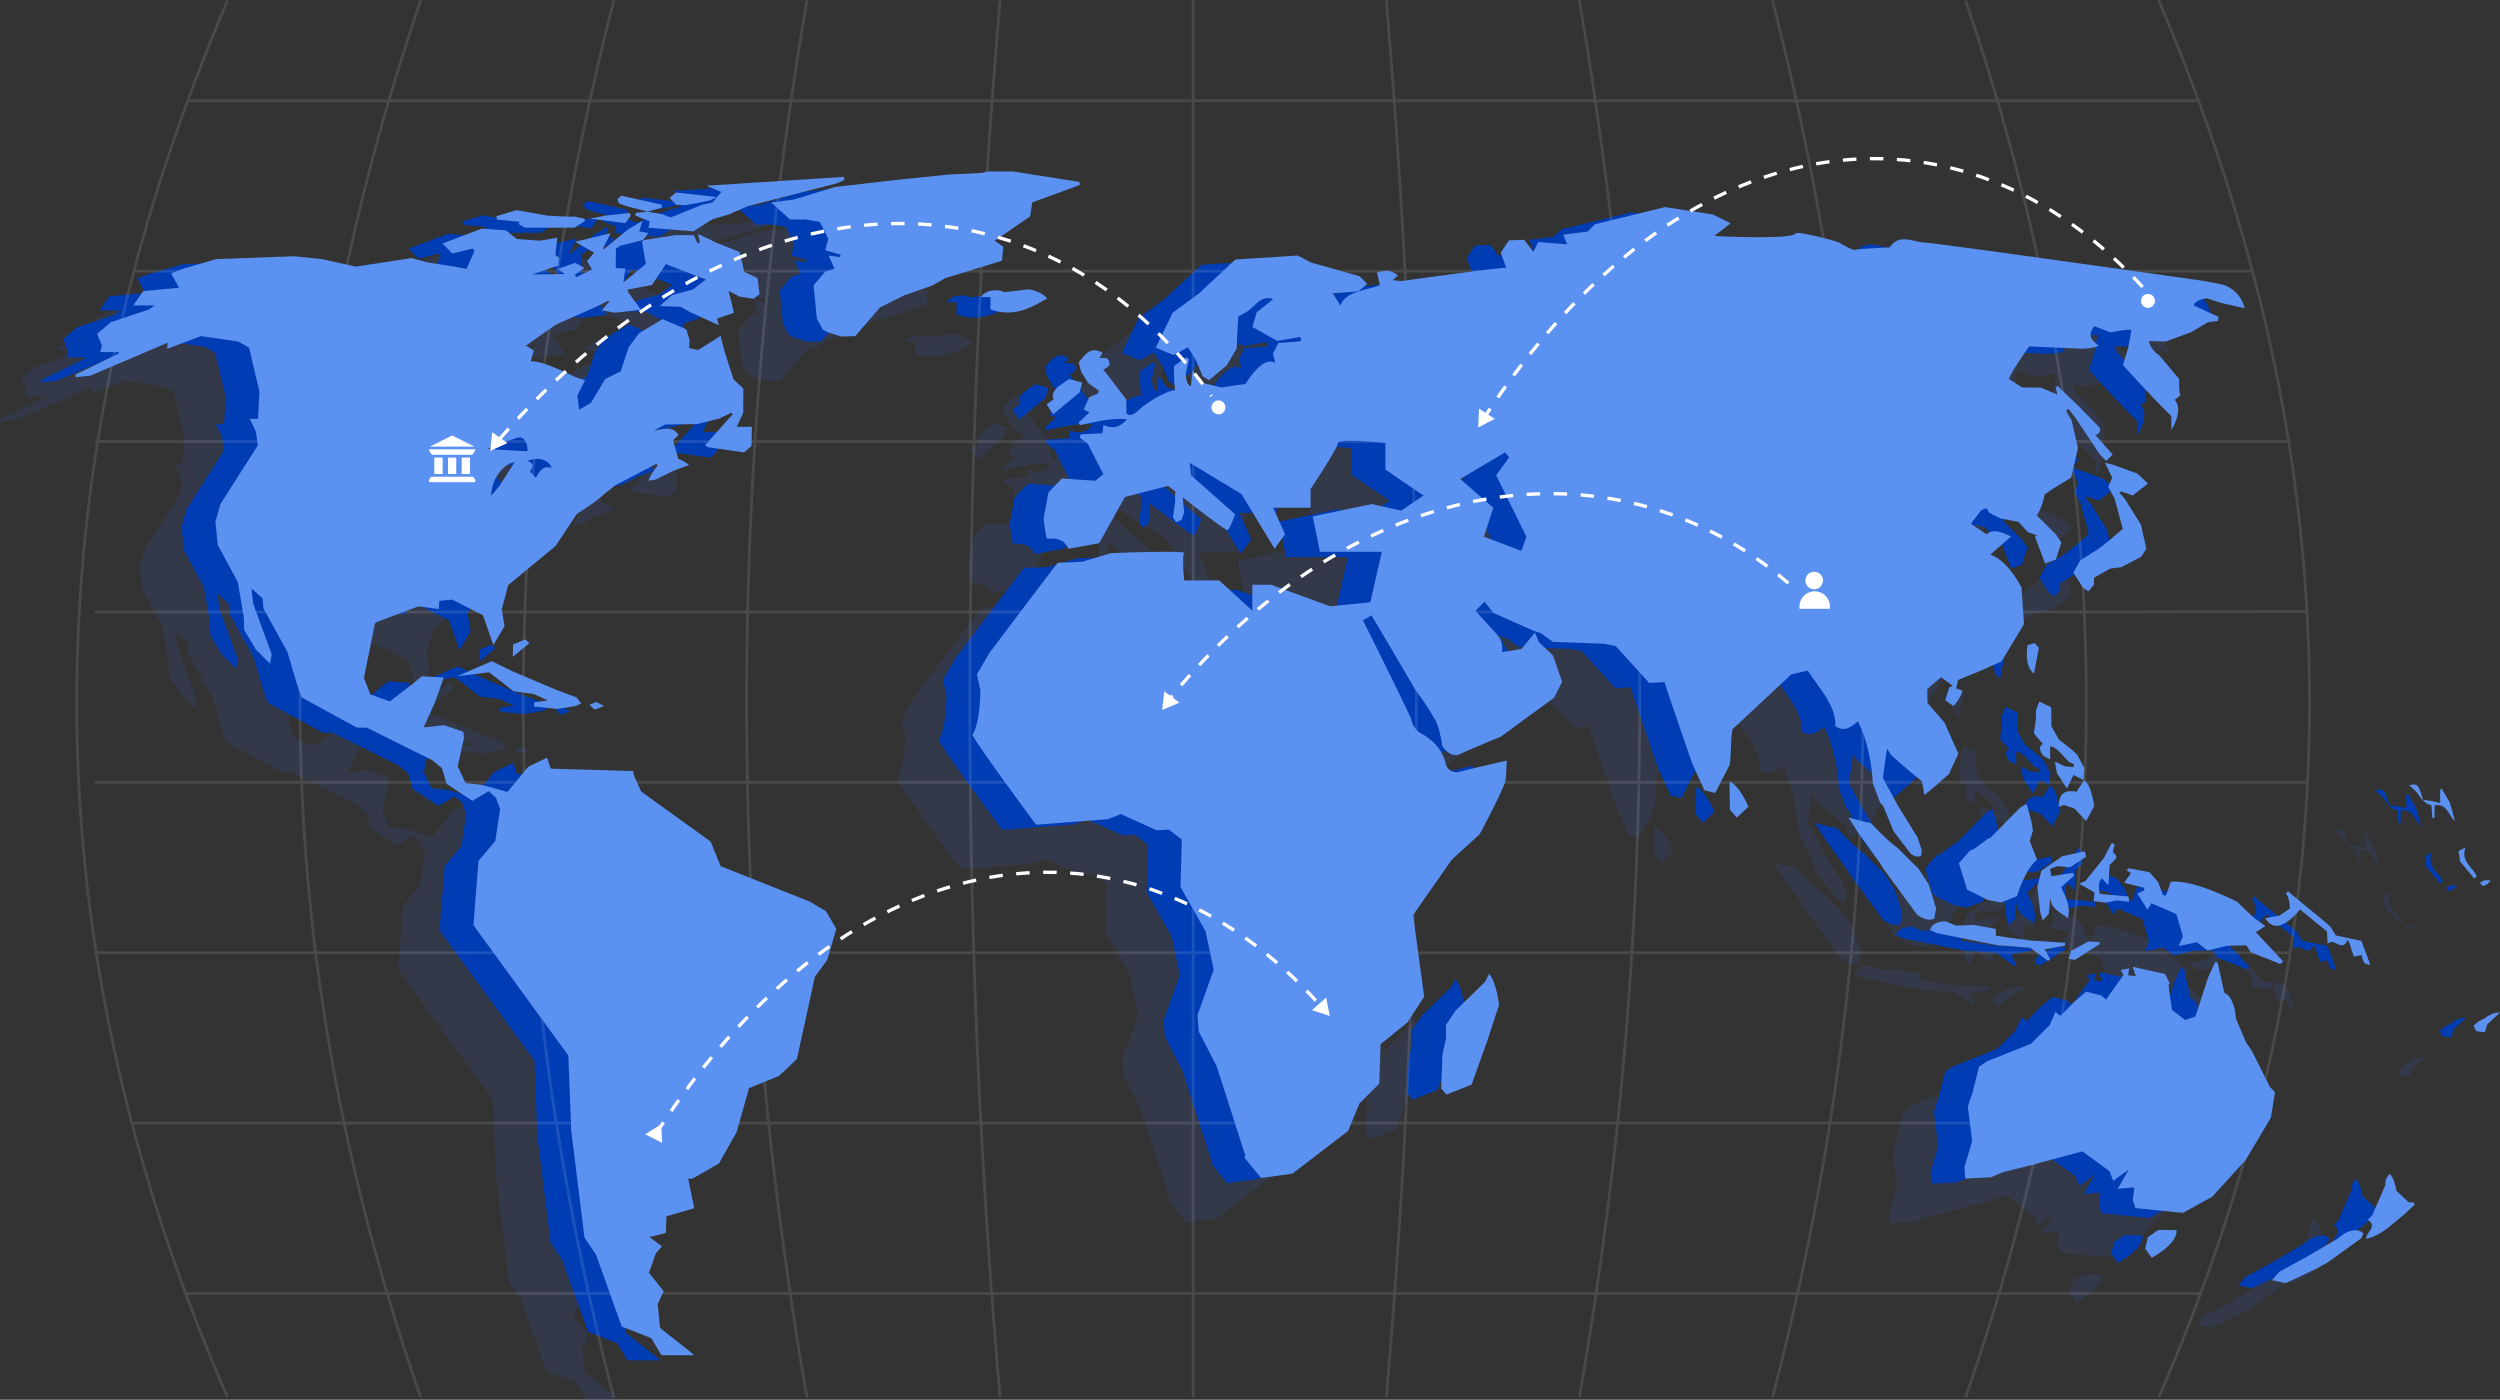 <svg xmlns="http://www.w3.org/2000/svg" width="740.271" height="414.477" viewBox="0 0 740.271 414.477">
  <rect x="0" y="0" width="740.271" height="414.477" fill="#333333" stroke="none"/>
  <g id="Сгруппировать_30" data-name="Сгруппировать 30" transform="translate(-792.937 19.112)">
    <g id="Сгруппировать_23" data-name="Сгруппировать 23" transform="translate(792.937 -19.112)">
      <g id="Сгруппировать_18" data-name="Сгруппировать 18" transform="translate(0 63.971)" opacity="0.14">
        <g id="Сгруппировать_17" data-name="Сгруппировать 17" transform="translate(0 0)">
          <path id="Контур_36" data-name="Контур 36" d="M989.732,76.782l.106-.016-.025-.072Z" transform="translate(-826.947 -61.416)" fill="#385dda"/>
          <path id="Контур_37" data-name="Контур 37" d="M1010.26,277.407l-26.232-10.413-2.977-7.279-20.583-14.858-2.057-4.573-.3-1.462-24.262-.716-.223-.32-1.022-2.946-5.576,2.718L920.875,245l-7.741-2.133-4.647-.5-2.314-4.9L908,229.089l-.141-1.89-5.683-1.955-6.124.64,3.393-7.437,2.595-7.335-6.506-.371-2.6,2.159-6.879,5.3-5.765-2.1-1.888-4.846L881.63,195.2l.28-.4,12.625-4.75,6.037.807.145-2.434,3.747-.385,9.163,4.617,3.084,8.843,3.32-5.6-.837-4.978,1.917-7.163,14.053-11.592,6.225-9.413,5.122-3.444,6.327-5.11s8.137-4.252,12.208-6.37c.1.208.194.422.285.635a14.494,14.494,0,0,0-2.692,4.389c.716-.092,2.1-.32,2.1-.32l5.281-2.611s3.108-1.142,4.657-1.731a11.045,11.045,0,0,0-3.209-1.8l-1.505-5.507s1.026-1.027,1.6-1.6c-1.8-2.788-4.3-1.711-7.276-1.3,1.534-.848,3.355-1.783,3.355-1.783l9.391-.112,6.6-1.646s2.406-1.184,3.611-1.763c.092.183.184.371.275.558-2.691,3.018-5.377,6.035-8.108,9.1.407.305.794.579.794.579l10.762,1.544,2.183-1.9s.106-3.556.106-5.679h-4.449c.721-1.585,1.9-4.161,1.9-4.161l.025-7.193-2.837-2.616s-3.229-9.408-3.858-13.015c-1.588,1.113-6.709,4.252-6.709,4.252l-2.619-.568.087-2.429-.915-3.134L966.838,105l-6.971,4.156-3.05,4.1-2.4,7.2-4.569,2.266-4.236,7.03s-2.3,1.391-3.495,2.052c-.2-1.4-.518-4.206-.518-4.206l1.331-2.662s.581-1.148.94-1.864c-1.008-.3-2.659-.8-2.659-.8s-10.374-5.318-13.409-4.724c.329-1.244.6-2.281.872-3.307-.6-.355-1.089-.65-2.319-1.386,3.273-2.337,8.941-6.273,8.941-6.273l11.908-5.268,3.588-1.808.223.275-2.164,2.621,3.97.706,7.58-.9-3.79-5.222-.131-.746,7.189-1.332,4.124-6.192,11.85,4.557-3.8,2.946-6.2,1.635-3.625,3.257,6.22.244,2.653,1.524,8.631,3.927-.59-1.941,5.044-1.768-1.6-6.462,3.214,1.7,4.212.635,1.742-1.362-.6-4.76L991.033,91l-1.389-5.867-6.656-2.673-5.625-2.636.5,2.484-.659.265-1.161-2.413-5.257-.046L961.151,81.6l-.407.579,1.133,6.482-6.651,5.45.571-4.079-2.851-.163.063-5.78,1.346-.859,6.758-1.676,1.466-2.057-2.672-.5.987-3.14-4.424,2.667-7.073,5.8-.184-.326,2.246-4.439-10.534,2.52,5.606,3.241-2.067,2.534,1.472,2.424-4.68,2.342-.383-.792.726-.483,2.067-1.519-2.74-1.509-5.078,1.808,2.014,1.52-9.647.106,7.716-2.6.208-2.382-1.065-.741.562-5.125-5.185.878-6.782-.5-3.209-2.555-7.13-.539-11.686,4.42,2.938,2.956,5.954-1.458.615.595-2.362,5.43-3.433-.671-7.73-1.178-5.175-1.362-16.382,2.53-9.958-2.2-8.35-.879-23.12.849L824.465,90.2s-1.985.782-3.123,1.244l2.281,4.252-10.582,1-2.958,4.227h6.39l-1.8,1.223L803.46,105.9l-4.057,3.439,1.414,3.535-.513,1.885h5.431l.1.381-12.9,6.3.087.726,4.313-.411,22.945-9.789-.145,1.834,10.006-3.794,11,1.61,3.238,1.8,3.074,13-.228,4.531-.184,3.576h-2.488l1.83,3.683.577,4.186L835.88,159.79l-1.462,5.186.692,6.9,5.939,10.963,1.758,10.378.14,3.845,3.021,5.034.334.625,4.318,4.312.45-2.824-5.484-15.021-.494-4.47,3.287,2.971.251,2.961,7.121,12.918,2.865,9.733,1.293,3.688,16.338,8.945,3.006.031,19.427,9.666,2.783,2.311,1.434,4.684,7.619,5.009,4.822-2.87,2.173,2,1.206,3.262-1.434,9.519-4.734,5.547-.232.422-1.51,18.933,28.11,38.581.858,22.274,3.916,31.626,3.442,5.126,7.446,20.8.208.457,8.694,3.439,2.986,5.029h9.682l-1.244-1.1-8.829-6.964-.688-7.061,1.753-3.825-4.352-5.456,2.057-5.76,1.8-2.052-3.674-2.758,4.827-1.224.174-4.918,8.24-2.4-1.806-8.752,1.259,0,7.857-4.506,5.262-9.342,3.645-12.953,8.877-3.622,5.306-5.023,5.325-24.353,3.654-4.983,2.683-9.215-3.1-5.237ZM918.589,154.243s-1.5,1.818-2.531,3.063c.155-5.12,3.587-9.383,6.971-9.982C921.7,149.418,918.589,154.243,918.589,154.243Zm15.433-5.228c-3.088-.914-3.853,1.809-4.807,2.936-.557-.61-1.051-1.143-1.539-1.682-.3-.61,2.111-1.97-.794-3.312C930.034,145.745,932.851,146.481,934.022,149.016Zm-10.209-8.894c1.82-.548,3.176,1.341,2.992,4-3.864-.213-7.542-.422-11.88-.666C918.178,142.21,920.947,140.985,923.813,140.122Z" transform="translate(-792.937 -61.271)" fill="#385dda"/>
          <path id="Контур_38" data-name="Контур 38" d="M1110.755,80.48l-2.581-1.719,10.534-7.245.624-4.132,14.064-5.141-.029-.919-19.78-3.1h-7.261l-2.043.437-9.812.477-14.9,1.535-18.619,2.133-12.27,3.744-6.664.866,5.6,5.027,4.592-.018,4.244.762,2.492,4.985L1058,81.553l4.594,1.328-.2.707-3.388-.479L1060.766,87l-2.71.856-3.472,4.074.971,9.9,1.775,3.262,1.552.784,3.871,1.224,4.166-.125,7.341-8.5,7.244-3.614,8.3-2.886,3.737-2.148,16.833-5.183Z" transform="translate(-835.981 -58.224)" fill="#385dda"/>
          <path id="Контур_39" data-name="Контур 39" d="M1380.672,241.59l2.173,5.743.963,1.1s1.534,3.732,3.017,7.362l.008.008c1.338,1.764,3.536,4.653,5.113,6.664v.008c.7.434,1.252.784,1.252.784l1.73-.034.273-1.739-1.236-3.8-5.939-9.654-4.354-8.019s.733-5.589,1.236-8.666c.553.895,1.286,1.994,1.286,1.994l5.888,5.112s1.832,1.517,3.153,2.573c.145.81.392,2.2.716,4.039l3.161-2.573,4.115-3.63,2.786-6.05-4.124-9.237-5.036-5.785-.042-4.09,4.072-3.511s2.327,1.654,3.528,2.582c-.349.111-.7.23-1.039.341-.469,1.295-1.236,3.885-1.236,3.885l2.42,1.713s2.377-2.514,2.6-4.593c-.647-.2-1.235-.392-1.807-.579.256-1.091.494-2.113.6-2.531,2.275-.988,6.015-2.471,6.015-2.471l6.843-3.042,6.646-11.044-.732-10.821s-3.937-8.035-9.245-9.714c2.284-2.011,4.158-3.655,6.2-5.445-2.591-.963-5.045-2.522-7.32-.63-1.807-1.2-3.34-2.224-4.636-3.094.9-1.193,3.067-4,3.067-4l1.585-.639.691,1.3,3.408,1.764,5.351,1,2.77,3.051s1.789.614,2.692.929c-.2.136-.4.264-.6.4.988,2.59,1.968,5.181,3.025,7.933,1.2-.426,3.153-1.125,3.153-1.125l1.661-5.044-1.661-2.471s-3.75-3.707-5.624-5.556a15.616,15.616,0,0,0,2.292-6.195l2.726-1.866,5.155-3.109,2.037-8.853-1.968-8.308s-1.091-1.772-1.619-2.675c.247-.205.486-.392.733-.588.749.963,2.249,2.914,2.249,2.914l7.038,10.591s1.389,1.432,1.918,1.96c.826-.843,1.38-1.405,1.908-1.934-1.585-1.773-3.247-3.647-5.147-5.794a1.516,1.516,0,0,0,1.2-2.257l-6.875-6.979-5.564-5.309c-.154.162-.3.324-.452.495.145.7.29,1.389.452,2.13-1.679-.741-4.738-2.037-4.738-2.037l-2.94-.093H1424.9l-3.937-2.531c.783-2.266,6.015-9.62,6.015-9.62l13.071.571s4.823.5,7.558-.767c-1.874-1.482-3.6-2.829-1.329-5.785,1.4.529,4.8,1.823,4.8,1.823s5.768-1.159,6.168-.63c-.391,2.173-.962,5.266-.962,5.266l-1.543,5.053s10.268,11.29,14.34,15.1V137s3.733-5.828,1-8.956c.724-.571,1.184-.929,1.7-1.346-.554-.776-.349-4.764-.349-4.764l-5.931-7.063s-2.8-1.824-3-4.312c1.278.2,4.985.2,4.985.2l7.379-2.718,5.01-2.956s2.011-.256,3.025-.409q.089-.588.18-1.175c-2.463-1.142-4.925-2.276-7.431-3.434.895-1.994,4.091-2.037,4.091-2.037l4.141,1.347s4.465,1,6.918,1.534a9.669,9.669,0,0,0-6.475-6.97l-5.683-1.108S1400.32,81.695,1395.8,81.457c-3.349-.179-7.3-2.761-10.149,1.482-2.625.051-9.475.5-10.276.682-.043.316-2.871-1.022-4.295-1.917-1.295-.809-9.543-2.794-12.322-3.067-.315-.026-.809-.034-.92.145-1.168,1.866-23.757.835-24.063.725,1.671-1.3,3.213-2.48,4.755-3.664-.06-.281-5.309-2.684-5.309-2.684l-14.06-2.19-20.714,5.1s-1.175,1.108-2.207,2.147c-1.857.239-4.414.572-7.234.938.486,1.159.732,1.746,1.193,2.863-3-.247-5.65-.46-8.572-.691-.307.614-.869,1.747-1.449,2.932-.963-1.347-2.726-3.6-2.726-3.6l-4.516.17-2.412,3.638s1,2.889,1.653,4.525c-.877-.341-30.743,3.843-30.743,3.843a14.088,14.088,0,0,1-2.905-.238c.451-.392.9-.776,1.559-1.338-2.1-1.831-4.124-1.491-6.238-.92.358,1.491.691,2.82.9,3.715-2.42,1.338-10.507,1.67-11.666,6.118-.971-1.534-1.636-2.6-2.3-3.664,2.83-.179,7.55-.58,7.55-.58s1.782-1.423,2.659-2.181c-.758-.792-2.283-2.3-2.283-2.3l-14.375-4.065-3.928-2.07-18.371,1.185-.393.264-10.566,9.859-7.728,5.666-4.985,10.327,5.292,2.2,4.243-2.309c.929,1.5,2.556,4.2,2.556,4.2l1.773,4.346,1.909,1.167,5.223-4.345,2.948-4.994.162-3.6.3-5.871,2.556-1.405,2.233-1.815s2.419-3.247,5.573-1.943c-1.713,1.372-4.9,3.885-4.9,3.885l-1.235,4.363,7.379,4.124s4.551-.809,6.834-1.193c.069.409.136.826.2,1.244-.954.2-6.714.545-6.714.545l-1.645,3.128s.366,1.491.664,2.778c-3.86-2.3-8.734,6.212-8.734,6.212l-7.149,1.056-5.939-1.432s-1.482-1.968-2.641-3.621c-.188,1.747-.333,3.153-.495,4.687-1.67-.733-1.5-3.894-1.5-3.894s.648-2.717.946-4.09c-.265-.188-.537-.375-.8-.562-1.219.852-3.631,2.573-3.631,2.573a47.949,47.949,0,0,0,.3,7.132c-4.184.554-10.285,5.428-10.285,5.428s-2.8,3.152-4.115,1.363c0-1.884-.077-4.09-.077-4.09s-4.388-5.768-6.8-8.853c2.258-.835,2.275-1.96,1.117-3.34h-2.233c.341-.6.622-1.083.9-1.577-3.638-2.113-5.215.716-7.055,2.837.23.955.733,2.829.733,2.829l2.122,3.315s2.1,1.517,3.161,2.25c-.111.281-.214.553-.316.835-1.082.443-2.172.895-2.6,1.074-.7,1.585-1.133,2.582-1.611,3.681.537.247,1.15.537,1.73.81-1.125,1.056-2.181,2.062-3.247,3.067.128.239.247.486.375.725,4.483-.9,8.956-2.173,13.941-1.747-2.173,2.607-4.4,2.863-6.953,1.687-.137,1.116-.23,1.84-.307,2.471l-6.449.341c-.086.3-.18.6-.273.9.8.656,2.42,1.926,2.42,1.926l4.592,8.955-2.394,1.951-9.876-.682-3.979,4.116-1.44,7.618a48.211,48.211,0,0,0,.929,6.041c2.121.12,4.806-.434,6.408,3.051l9.074-1.627,7.669-13.719,12.782-3.289s.869.69,2.233,1.755a3.548,3.548,0,0,0-.17,1.389l.051,1.269-.673,4.883.937,1.482,1.645-.749.733-2.31s-.2-2.1-.426-4.32c5.1,3.971,12.926,9.977,13.352,9.705.639-.4,2.147-4.7,2.147-4.7L1178.836,150.4l-.426-3.731,15.338,9.288,9.8,16.19,3.119-4.3L1203.121,160H1214.2v-5.539s8.095-12.142,8.095-13.634,14.059,0,14.059,0v7.882l11.29,7.669-6.6,4.473-8.733-1.943-17.469,3.647,2.131,10.49h18.32l-3.408,14.946-11.93,1.193-17.468-6.4h-5.539v7.677l-9.8-8.947h-10.353s-.725-7.243-.017-8.095-21.583,0-21.583,0l-8.564,2.556s-4.15.273-7.26.281c-6.365,8.163-19.522,25.793-19.522,25.793l-.366.307-4.1,7.012,1.04,4.661s.034,9.586-2.344,13.114c.367,1.823,18.857,26.713,18.857,26.713l21.259-1.644,3.835-1.517L1168.6,255.5l3.605-.2,3.885,2.956-.4,14.051,7.4,13.071,2.428,11.392-4.805,13.463.375,4.849,5.274,10.182,8.5,26.5-.23.672,4.9,6.025,9.279-1.279,16.506-12.653,3.357-8.138,5.863-5.862.409-11.707,7.958-6.434,4.943-7.609-3.28-24.2L1256,264.23l8.266-7.558s5.146-9.543,7.234-14.553c.861-2.088.562-4.7.818-7.268-5.019,1.185-9.484,2.173-13.915,3.289a3.25,3.25,0,0,1-4.167-2.258c-1-4.286-3.689-7.072-7.277-9.032a6.019,6.019,0,0,1-2.888-4.056c-.52-1.73-14.367-29.491-14.367-29.491a15.843,15.843,0,0,0,2.506-1.466c2.3,3.741,13.147,22.282,13.147,22.282a88.912,88.912,0,0,1,5.939,9.015c1.133,2.241,1.951,7.515,1.951,7.515s2.335,3.571,5.079,2.318c4-1.831,12.159-5.147,12.159-5.147l15.814-11.554,2.4-4.763-2.718-7.763-4.184-3.961s-.733-1.773-1.167-2.864c-1.415,1.824-3.979,4.891-3.979,4.891s-3.715.656-5.794.937a6.319,6.319,0,0,0-1.636-5.445l-6.178-6.749,2.633-2.769,2.71,3.382,11.972,5.309,2.027.656,3.554,2.573,15.3.579,3.289.639,9.927,10.949s2.922-.128,4.533-.264c.128.715,8.189,24.071,8.189,24.071l3.63,7.984,3.2.784,4.252-8.231.213-1.218.366-7.447.315-1.985,17.366-16.207s3.229-.759,4.89-1.151c1.083,1.594,3.443,4.951,3.443,4.951s5.335,6.749,4.687,11.469c2.786,1.884,4.771.308,6.706-1.388C1380.4,231.263,1380.672,241.59,1380.672,241.59Zm-104.057-68.807-11.077-4.209,2.769-8.572-9.8-8.521,13.318-7.882,1.168,1.491-3.835,5.308,8.948,18.176Z" transform="translate(-848.435 -60.426)" fill="#385dda"/>
          <path id="Контур_40" data-name="Контур 40" d="M1453.612,316.392l-2.145-7.01L1449,305.511l-.993-1.376v.142l-5.664-5.669c-2.892-1.957-8.014-7.458-8.014-7.458s-3.022-.636-6.63-1.671c1.089,1.763,2.754,4.369,2.754,4.369l6.869,9.621.32.676,10.384,14.162s3.059,2.336,5.068,1.066C1453.273,318.378,1453.612,316.392,1453.612,316.392Z" transform="translate(-902.635 -98.188)" fill="#385dda"/>
          <path id="Контур_41" data-name="Контур 41" d="M1559.624,378.2l-5.358-10.714-1.688-2.4-2.984-7.067-.355-2.75s-.995-4.395-3.09-4.855c-.711-3.242-1.352-6.162-1.993-9.082l-.835.041c-.682,1.5-2.02,4.524-2.02,4.524l-3.709,11.463-3.089,1.069-3.86-3.037-1.057-7.257.391-.639-1.386-2.718-6.54-1.437-3.023-.7.912,2.8-2.294-.29c.107-.711.184-1.216.309-2.053l-2.5.529.818,1.431-5.158,7.276c-.313-.256-1.427-1.2-1.427-1.2l-4.439-1.12-3.4,2.887s-2.8,2.829-4.267,4.328l-1.45-1.239c-.643,1.473-1.745,3.982-1.745,3.982l-5.512,5.478-12.845,5.1-2.513,1.626-2.042,8.169-.362.762-.92,2.992,1.271,10.189-2.281,7.624.236,3.43,7.58-.369,3.683-1.539,9.931-2.474.681-.244,12.817-3.406,7.988,5.827s.736,1.88,1.151,2.9l4.612-3.405c-1.23,2.137-2.261,3.932-3.312,5.756l4.932-.423c-.209,1.6-.444,3.746-.444,3.746l.795,2.389,14.041,1.419,8.689-4.8,9.91-10.9,7.456-12.495s.87-5.227,1.208-7.523C1560.62,379.271,1559.624,378.2,1559.624,378.2Z" transform="translate(-909.804 -107.15)" fill="#385dda"/>
          <path id="Контур_42" data-name="Контур 42" d="M1540.151,311.669c-.538,1.572-.96,2.8-1.382,4.037l-.9-.045c-.463-1.3-1.435-3.869-1.435-3.869l-2.543-2.942-6.236-1.182s-.294.328-.566.637l1.286.793-2.016,2.871,6.008,1.488q-.071.4-.143.806l-1.974.9c.975,1.532,1.859,2.922,3.045,4.786l1.121-1.944c2.671,1.161,7.4,3.222,7.4,3.222l1.946,6.579s-.648,1.471-1.256,2.888l5.388-1.131c.992.772,3.181,2.432,3.181,2.432l5.67-1.378,5.764-.138,1.38,2.071,8.695,3.452s.556-.495.85-.773l-8.078-8.659,2.822-1.787c-1.337-.968-3.243-2.364-3.243-2.364l-2.215-2.02-2.791-2.727S1546.982,310.848,1540.151,311.669Z" transform="translate(-919.685 -101.332)" fill="#385dda"/>
          <path id="Контур_43" data-name="Контур 43" d="M1485.273,285.755l-8.849,9-.68.194-3.942,2.936-1.354.578-3.236,3.7,2.419,7.829,6.01,3.019,3.976.8,4.766-1.851s2.48-8.264,5.972-10.8c-.739-1.85-2.183-5.553-2.183-5.553l.941-3.086-.42-2.686-1.469-5.28Z" transform="translate(-909.463 -97.335)" fill="#385dda"/>
          <path id="Контур_44" data-name="Контур 44" d="M1294.919,347.762l-8.807,8.567-2.824,4.234.026,4.038-1.063,4.661-.387,10.143,1.578,1.78,7.43-2.939,4.655-12.972,3.456-10.553s-.519-6.317-2.906-9.3C1295.569,346.464,1294.919,347.762,1294.919,347.762Z" transform="translate(-877.432 -107.856)" fill="#385dda"/>
          <path id="Контур_45" data-name="Контур 45" d="M1519.119,185.257l-3.511,2.731L1510.2,191.4s-1.464,2.6-2.037,3.611c1.036,1.644,2.871,4.482,2.871,4.482l1.644,1.075,1.573-1.989s.059-1.769.059-2.05l4.774-2.707c1.186-.113,3.271-.4,3.271-.4l5.918-3.112,1.506-2.331-1.568-7.122-4.818-7.7s-1.067-1.21-1.591-1.833l.446-.354,3.511,1.216,4.51-3.523c-1.105-1.094-3.075-2.942-3.075-2.942l-7.385-2.678s-1.319-.332-2.261-.562c.92,1.936,1.666,3.5,2.123,4.462-.592,1.249-1.178,2.637-1.178,2.637l1.922,3.606,2.4,8.918-2.463,2.027Z" transform="translate(-916.54 -76.242)" fill="#385dda"/>
          <path id="Контур_46" data-name="Контур 46" d="M1486.6,334.5l.9.72s2.876,2.107,4.3,3.15l.642-.475-1.613-2.931,6.066-1.127q-.052-.414-.1-.829c-3.3-.258-9.885-.621-9.885-.621s-7.047-.835-10.571-1.5v-1.971c-2.306-.423-6.559-1.189-6.559-1.189l-1.118.082-4.21.088-2.9-1.2s-3.847-.3-4.737,2.539c.765.344,2.063.912,2.063.912l17.838,3.582Z" transform="translate(-907.667 -104.62)" fill="#385dda"/>
          <path id="Контур_47" data-name="Контур 47" d="M952.379,246.947l6.968.7,5.218-.818,1.8-.786-1.344-1.779L958.937,242l-12.987-5.513-6.074-2.965L929.7,237.964l9.41-1.143,7.242,5.616,5.989.829,4.16,1.88-4.011.563Z" transform="translate(-816.572 -88.518)" fill="#385dda"/>
          <path id="Контур_48" data-name="Контур 48" d="M1496.1,319.516s.518,1.691.787,2.534c.619-.63,1.781-1.91,1.781-1.91s.352-3.29.49-4.945c.042,3.629,2.977,4.393,5.18,6.24.92-3.688-.756-6.434-2.026-9.215l3.917-3.5-.456-.759-6.341,1.014c-.1-.435-.385-2.187-.385-2.187l2.305-.811,3.574.371,4.832-3.156-.413-1.552-1.028.155-5.63,1.252-6.246,4.33-1.155,4.875.553,4.7Z" transform="translate(-914.315 -100.289)" fill="#385dda"/>
          <path id="Контур_49" data-name="Контур 49" d="M1496.887,264.09s1.3.707,1.972,1.042v-3.9c1.706.084,3.907,2.859,3.907,2.859l1.493,1.644,1.678.833-.246.831-2.531-.254s-1.615-.753-2.878-1.369c.238,1.542.577,3.467.577,3.467l1.252,1.774s.94,1.505,1.72,2.767c.886-1.864,1.469-3.087,1.927-4.052l3.02,1.5c.081-1.151.189-3.6.189-3.6l-2.092-3.9-1.776-1.658-3.686-2.908-2.151-3.823-.109-5.66s-2.3-1.157-3.5-1.7c-.344.866-.994,2.606-.994,2.606l-.055,2.761-.559,4.067s1.652,2,2.632,3.08C1494.73,261.684,1496.887,264.09,1496.887,264.09Z" transform="translate(-914.1 -91.018)" fill="#385dda"/>
          <path id="Контур_50" data-name="Контур 50" d="M1598.84,439.65l-9.33,5.49-8.093,4.4s-1.175,1.355-2.113,2.489c1.742.4,4.034.88,4.034.88l9.018-4.262,3.3-1.8,10.09-7.256s.476-1.155.607-1.5C1603.1,435.472,1598.84,439.65,1598.84,439.65Z" transform="translate(-928.835 -123.722)" fill="#385dda"/>
          <path id="Контур_51" data-name="Контур 51" d="M1625.583,425.485l-3.652-3.462s-.5-3.642-1.947-4.922a3.741,3.741,0,0,0-1.293,3.272l-3.924,8.99s-.783.76-1.307,1.285c3.044,2.131-.489,3.533-.454,5.622,2.74-.3,6.659-3.375,6.659-3.375l4.439-3.708s2.2-2.032,3.3-3.051l-.494-.662C1626.468,425.475,1625.583,425.485,1625.583,425.485Z" transform="translate(-934.659 -120.244)" fill="#385dda"/>
          <path id="Контур_52" data-name="Контур 52" d="M1136.719,103.088c-1.7-2.133-5.459-2.687-5.459-2.687l-7.14.854-1.233-.452s-3.967-.822-5.782,1.906h2.84v3.65C1126.249,108.644,1131.4,106.348,1136.719,103.088Z" transform="translate(-848.959 -65.513)" fill="#385dda"/>
          <path id="Контур_53" data-name="Контур 53" d="M1605.329,330.571l-7.553-1.586c-.63-1.012-1.633-2.593-1.633-2.593l-1.07-1s-7.647-6.3-11.473-9.456l-.635.625c1.17,1.3,1.2,4.442,1.2,4.442l-3.071,2.1s-2.774.525-4.227.767c2.208,3.666,5.625,2.908,10.309-2.568l7.955,6.5c.046.872.1,1.938.2,3.729,1.915-2.329,4.024,2.82,6-1.281a16.842,16.842,0,0,1,1.132,3.176l.682,1.846s1.441-.3,2.205-.514c.716,2.635.716,2.635,2.63,2.927Q1606.595,333.961,1605.329,330.571Z" transform="translate(-928.414 -102.761)" fill="#385dda"/>
          <path id="Контур_54" data-name="Контур 54" d="M950.57,75.522l-.357.631,1.857,1.108,14.683.007,3.266-2.05-.4-.613-2.67-.61-2.759-.041-5.292-.24-9.253-1.647-5.994,1.8.169,1Z" transform="translate(-818.983 -60.616)" fill="#385dda"/>
          <path id="Контур_55" data-name="Контур 55" d="M1150.335,136.572s.576-2,.882-2.992c-1.314-.38-3.937-1.024-3.937-1.024l-2.626,1.8s-3.068,1.921-1.958,4.143l-2.052,1.557,1.913,2.936C1145.209,140.713,1150.335,136.572,1150.335,136.572Z" transform="translate(-853.027 -71.07)" fill="#385dda"/>
          <path id="Контур_56" data-name="Контур 56" d="M1511.871,276.217c.021-.033.041-.065.061-.1l-.025.026.026-.026-.078-.039c0,.043-.005.086-.01.129C1511.853,276.211,1511.862,276.216,1511.871,276.217Z" transform="translate(-917.176 -95.873)" fill="#385dda"/>
          <path id="Контур_57" data-name="Контур 57" d="M1502.964,284.055c.545-.2,1.52-.569,1.52-.569l3.111,1.059s2.332,2.523,3.49,3.682l2.38-4.438s-1.05-7.149-3.129-7.543l-2.1,3.342C1504.553,278.846,1502.872,280.269,1502.964,284.055Z" transform="translate(-915.641 -95.902)" fill="#385dda"/>
          <path id="Контур_58" data-name="Контур 58" d="M1521.377,315.6s2.343.27,3.58.4c.056-.221.152-.677.152-.677l-.362-.9-6-.519-2.378-.271s-.926-3.3.591-4.588l1.922,2.07c.15-2.244.268-3.989.408-6.072,2.47-2.249,2.47-2.249.929-3.75.2-.865.367-1.573.532-2.281l-.845-.438c-.849,1.514-2.407,4.54-2.407,4.54l-5.443,6.782s-.936.364-1.864.736l4.558,2.6c-.105,1.2-.213,2.587-.213,2.587l3.583.445Z" transform="translate(-916.891 -99.762)" fill="#385dda"/>
          <path id="Контур_59" data-name="Контур 59" d="M1534.689,439.251l-.825,3.409,1.959,2.708s7.7-4.048,7.344-8.178c-1.865,0-5.345-.1-5.345-.1Z" transform="translate(-920.982 -123.699)" fill="#385dda"/>
          <path id="Контур_60" data-name="Контур 60" d="M1010.43,69.509l7.077-1.364,2.069-1.039L1007.5,65.745l-1.833,1.614,1.93,2.026Z" transform="translate(-829.701 -59.523)" fill="#385dda"/>
          <path id="Контур_61" data-name="Контур 61" d="M1385.108,276.686c0,2.859.1,8.226.1,8.226l2,2.4,3.475-3.221S1387.991,277.584,1385.108,276.686Z" transform="translate(-895.274 -95.978)" fill="#385dda"/>
          <path id="Контур_62" data-name="Контур 62" d="M989.46,68.763l6.5,1.706-3.525.308-.107.851,4.253,1.71-.449,1.872,13.351,1.081,5.655-3.6,4.925-1.439,5.507-2.406,26.414-6.79,2.2-.974-.174-.94-40.7,2.642,4.443,1.848-2.651,3.119-2.834.578-9.508,3.842-2.4-.935-4.436-.791-.018-.011,4.231-1.168-.08-.9L988.1,65.745l-1.12,1.028.484,1.24Z" transform="translate(-826.471 -58.555)" fill="#385dda"/>
          <path id="Контур_63" data-name="Контур 63" d="M1637.994,278.885l-.429.327v3.936c-1.086-.256-2.627-.612-2.627-.612s-1.644-.214-2.418-.311c-1.5-4.767-1.562-4.837-4.149-4.392.912.829,2.343,2.237,2.343,2.237s2.038,3.5,4.246,3.713c.11,1.381.208,2.61.307,3.838l.623-.056v-3.706c3.71-.687,4.088,2.966,6,4.608-.37-1.918-1.49-5.5-1.49-5.5S1638.811,280.239,1637.994,278.885Z" transform="translate(-937.314 -96.146)" fill="#385dda"/>
          <path id="Контур_64" data-name="Контур 64" d="M989.2,73.889l-.216-.8-7.221.753-4.659.927,10.5,1.317Z" transform="translate(-824.764 -60.792)" fill="#385dda"/>
          <path id="Контур_65" data-name="Контур 65" d="M989.814,76.694l-.026.011-.055.075Z" transform="translate(-826.947 -61.416)" fill="#385dda"/>
          <path id="Контур_66" data-name="Контур 66" d="M1493.63,236.07c.561-2.78,1.462-7.618,1.462-7.618l-1.3-1.461-2.039.657S1490.489,233.843,1493.63,236.07Z" transform="translate(-913.661 -87.389)" fill="#385dda"/>
          <path id="Контур_67" data-name="Контур 67" d="M1515.6,334.688c.014-.221.028-.442.041-.663-1.136-.069-3.381-.128-3.381-.128l-5.066,2.748s-.52,1.5-.757,2.289c.628.156,1.854.41,1.854.41S1513.172,336.259,1515.6,334.688Z" transform="translate(-916.241 -105.865)" fill="#385dda"/>
          <path id="Контур_68" data-name="Контур 68" d="M1654.924,360.934l-2,.974-1.494,1.285.766,1.609,2.6.353s.443-1.4.7-2.357l3.764-3.5A6.431,6.431,0,0,0,1654.924,360.934Z" transform="translate(-941.299 -110.25)" fill="#385dda"/>
          <path id="Контур_69" data-name="Контур 69" d="M1651.457,308.787c-1.033-2.783-4.878-4.189-3.33-8.627-1.145.609-2.061,1.137-2.061,1.137l.443,3.05s2.79,3.387,4.216,5.057Z" transform="translate(-940.372 -100.034)" fill="#385dda"/>
          <path id="Контур_70" data-name="Контур 70" d="M949.635,227.232l-.109,3.668,4.927-4.071-1.212-1.1Z" transform="translate(-819.998 -87.171)" fill="#385dda"/>
          <path id="Контур_71" data-name="Контур 71" d="M978.531,250.4l2.763-1.107-2.392-1.178-1.936.844Z" transform="translate(-824.74 -91.041)" fill="#385dda"/>
          <path id="Контур_72" data-name="Контур 72" d="M1655.612,313.144l.363-.012s.629-.744.938-1.121c-.587-.047-1.754-.108-1.754-.108s-.956.448-1.43.689C1654.656,314.469,1655.612,313.144,1655.612,313.144Z" transform="translate(-941.696 -102.064)" fill="#385dda"/>
        </g>
      </g>
      <g id="Сгруппировать_20" data-name="Сгруппировать 20" transform="translate(12.27 52.307)">
        <g id="Сгруппировать_19" data-name="Сгруппировать 19">
          <path id="Контур_73" data-name="Контур 73" d="M1004.566,62.681l.106-.016-.025-.072Z" transform="translate(-841.78 -47.314)" fill="#003db4"/>
          <path id="Контур_74" data-name="Контур 74" d="M1025.093,263.306l-26.232-10.413-2.978-7.279L975.3,230.755l-2.057-4.572-.3-1.462L948.682,224l-.223-.32-1.022-2.946-5.577,2.717-6.153,7.442-7.741-2.133-4.647-.5-2.314-4.9,1.825-8.372-.14-1.889-5.684-1.955-6.124.639,3.394-7.436,2.594-7.335-6.506-.371-2.6,2.159-6.879,5.3-5.766-2.1-1.888-4.846,3.233-16.061.281-.4,12.624-4.749,6.037.807.145-2.434,3.747-.385,9.164,4.617,3.084,8.843,3.321-5.6-.838-4.978,1.917-7.163L950,158.058l6.225-9.413,5.121-3.444,6.327-5.11s8.138-4.252,12.208-6.37c.1.208.193.422.285.635a14.476,14.476,0,0,0-2.692,4.389c.716-.092,2.1-.32,2.1-.32l5.281-2.611s3.108-1.142,4.657-1.732a11.056,11.056,0,0,0-3.209-1.8l-1.505-5.507,1.6-1.595c-1.8-2.788-4.3-1.711-7.275-1.3,1.534-.849,3.354-1.783,3.354-1.783l9.391-.112,6.6-1.646s2.406-1.184,3.612-1.763c.093.183.184.371.276.558-2.692,3.018-5.378,6.035-8.108,9.1.406.3.793.579.793.579l10.762,1.544,2.183-1.9s.107-3.556.107-5.679h-4.449c.721-1.585,1.9-4.16,1.9-4.16l.025-7.193-2.836-2.616S999.5,99.4,998.866,95.8c-1.587,1.113-6.709,4.252-6.709,4.252l-2.619-.568.087-2.429-.915-3.134L981.671,90.9,974.7,95.054l-3.05,4.1-2.4,7.2-4.569,2.266-4.236,7.03s-2.3,1.391-3.495,2.052c-.2-1.4-.518-4.206-.518-4.206l1.331-2.662s.582-1.148.94-1.864c-1.008-.3-2.658-.8-2.658-.8s-10.374-5.318-13.41-4.724c.33-1.244.6-2.281.872-3.307-.6-.356-1.089-.65-2.319-1.386,3.272-2.337,8.94-6.273,8.94-6.273l11.909-5.268,3.587-1.808.223.275-2.164,2.621,3.969.706,7.581-.9-3.79-5.222-.132-.747,7.189-1.331,4.124-6.192,11.85,4.557-3.805,2.946-6.2,1.636-3.626,3.257,6.221.243,2.653,1.524,8.631,3.927-.591-1.941L1002.812,89l-1.6-6.462,3.214,1.7,4.212.635,1.743-1.362-.606-4.76-3.911-1.854-1.39-5.867-6.656-2.673L992.2,65.718l.5,2.484-.658.265-1.162-2.413-5.257-.046L975.983,67.5l-.407.579,1.133,6.482-6.651,5.45.572-4.079-2.851-.163.063-5.78,1.346-.859,6.758-1.676,1.467-2.057-2.673-.5.988-3.14L971.3,64.423l-7.072,5.8-.184-.325,2.246-4.439-10.534,2.52,5.606,3.241L959.3,73.749l1.472,2.424-4.681,2.342-.383-.792.726-.483,2.067-1.519-2.74-1.509-5.077,1.808,2.013,1.52-9.647.106,7.717-2.6.208-2.382-1.065-.741.561-5.126-5.184.879-6.782-.5-3.21-2.555-7.13-.538-11.686,4.42,2.938,2.956,5.955-1.458.615.595-2.362,5.43-3.432-.671-7.731-1.179-5.175-1.361L890.9,75.35l-9.958-2.2-8.35-.879-23.12.849L839.3,76.1s-1.984.782-3.123,1.244l2.281,4.252-10.582,1-2.958,4.226h6.39l-1.8,1.224L818.294,91.8l-4.057,3.439,1.414,3.535-.513,1.884h5.431l.1.381-12.9,6.3.087.726,4.314-.411,22.945-9.789L834.97,99.7l10.006-3.794,11,1.61,3.238,1.8,3.074,13-.227,4.531-.184,3.576h-2.489l1.831,3.683.576,4.186-11.081,17.393-1.462,5.186.692,6.9,5.94,10.963,1.757,10.378.14,3.845,3.021,5.034.334.625,4.319,4.313.45-2.824-5.485-15.021-.494-4.47,3.287,2.971.251,2.961,7.121,12.918,2.865,9.733,1.293,3.688,16.338,8.945,3.006.031,19.426,9.666,2.784,2.311,1.433,4.684,7.619,5.009,4.822-2.87,2.174,2,1.205,3.262-1.433,9.519-4.735,5.547-.232.422-1.51,18.933,28.111,38.58.857,22.275,3.916,31.626,3.442,5.125,7.445,20.8.208.457,8.694,3.439,2.987,5.028h9.681l-1.244-1.1-8.829-6.964-.688-7.061,1.753-3.826-4.352-5.455,2.057-5.761,1.8-2.052L977.8,362.7l4.826-1.223.174-4.918,8.239-2.4-1.806-8.753,1.259.006,7.857-4.506,5.263-9.342,3.645-12.953,8.878-3.622,5.306-5.024,5.325-24.353,3.655-4.983,2.682-9.215-3.1-5.237Zm-91.67-123.163s-1.5,1.818-2.532,3.063c.155-5.121,3.588-9.383,6.971-9.982C936.531,135.317,933.423,140.142,933.423,140.142Zm15.432-5.228c-3.088-.914-3.853,1.809-4.807,2.936-.557-.61-1.051-1.143-1.539-1.682-.3-.61,2.111-1.971-.794-3.312C944.867,131.644,947.684,132.38,948.855,134.915Zm-10.209-8.895c1.82-.548,3.176,1.342,2.992,4-3.863-.213-7.542-.421-11.88-.665C933.012,128.108,935.781,126.884,938.646,126.02Z" transform="translate(-807.77 -47.17)" fill="#003db4"/>
          <path id="Контур_75" data-name="Контур 75" d="M1125.589,66.378l-2.581-1.719,10.534-7.245.624-4.132,14.064-5.141-.029-.919-19.78-3.1h-7.261l-2.043.437-9.813.477-14.9,1.535L1075.78,48.7l-12.27,3.744-6.664.866,5.6,5.027,4.592-.018,4.244.762,2.492,4.985-.938,3.381,4.593,1.328-.2.707-3.388-.479L1075.6,72.9l-2.71.856-3.472,4.074.971,9.9,1.775,3.262,1.552.784,3.871,1.224,4.166-.125,7.341-8.5,7.245-3.614,8.3-2.886,3.737-2.148,16.833-5.183Z" transform="translate(-850.815 -44.122)" fill="#003db4"/>
          <path id="Контур_76" data-name="Контур 76" d="M1395.506,227.489l2.173,5.743.962,1.1s1.535,3.732,3.017,7.362l.008.008c1.338,1.764,3.536,4.653,5.113,6.664v.008c.7.434,1.253.784,1.253.784l1.729-.034.273-1.739-1.236-3.8-5.939-9.654-4.354-8.019s.732-5.589,1.235-8.666c.553.9,1.287,1.994,1.287,1.994l5.888,5.112s1.831,1.517,3.152,2.573c.145.81.392,2.2.716,4.039l3.161-2.573,4.116-3.63,2.786-6.05-4.124-9.237-5.035-5.785-.043-4.09,4.073-3.511s2.326,1.654,3.527,2.582c-.349.112-.7.231-1.039.342-.469,1.294-1.236,3.885-1.236,3.885l2.419,1.713s2.378-2.514,2.6-4.593c-.648-.2-1.235-.392-1.806-.579.255-1.091.494-2.113.6-2.531,2.275-.988,6.015-2.471,6.015-2.471l6.843-3.042,6.646-11.043-.733-10.821s-3.937-8.035-9.246-9.714c2.284-2.011,4.158-3.655,6.2-5.445-2.591-.963-5.044-2.522-7.32-.63-1.806-1.2-3.34-2.224-4.635-3.094.9-1.193,3.067-4,3.067-4L1429.2,146l.691,1.3,3.408,1.764,5.352,1,2.769,3.051s1.789.614,2.693.929c-.205.136-.4.264-.6.4.988,2.59,1.968,5.181,3.025,7.933,1.2-.426,3.153-1.125,3.153-1.125l1.661-5.044-1.661-2.471s-3.75-3.707-5.624-5.556a15.612,15.612,0,0,0,2.292-6.195l2.726-1.866,5.155-3.11,2.037-8.853-1.968-8.308s-1.091-1.772-1.619-2.675c.247-.205.486-.392.733-.588.749.963,2.249,2.914,2.249,2.914l7.039,10.591s1.389,1.431,1.917,1.96c.826-.843,1.38-1.405,1.908-1.934-1.585-1.773-3.247-3.647-5.147-5.794a1.516,1.516,0,0,0,1.2-2.257l-6.876-6.979-5.564-5.309c-.153.162-.3.323-.452.495.145.7.289,1.389.452,2.13-1.679-.741-4.738-2.037-4.738-2.037l-2.939-.093h-2.744l-3.937-2.531c.783-2.266,6.015-9.62,6.015-9.62l13.071.571s4.823.5,7.558-.767c-1.874-1.482-3.6-2.829-1.328-5.785,1.4.528,4.8,1.823,4.8,1.823s5.769-1.159,6.169-.63c-.392,2.173-.963,5.266-.963,5.266l-1.542,5.053s10.267,11.29,14.34,15.1v4.141s3.732-5.828,1-8.955c.725-.571,1.185-.929,1.7-1.346-.554-.776-.349-4.764-.349-4.764l-5.93-7.063s-2.8-1.824-3-4.312c1.278.2,4.985.2,4.985.2l7.379-2.718,5.01-2.956s2.01-.256,3.024-.409c.06-.392.12-.783.179-1.176-2.462-1.142-4.925-2.275-7.43-3.434.895-1.994,4.09-2.037,4.09-2.037l4.141,1.347s4.465,1,6.919,1.534a9.669,9.669,0,0,0-6.475-6.97l-5.683-1.108s-78.324-11.128-82.849-11.366c-3.349-.179-7.3-2.761-10.148,1.482-2.625.051-9.476.5-10.277.682-.042.315-2.871-1.022-4.295-1.917-1.295-.809-9.543-2.794-12.321-3.067-.315-.026-.81-.034-.921.145-1.167,1.866-23.757.835-24.063.725,1.67-1.3,3.212-2.48,4.755-3.664-.06-.281-5.309-2.684-5.309-2.684l-14.059-2.19-20.714,5.1s-1.176,1.108-2.207,2.147c-1.857.239-4.414.571-7.234.937.486,1.159.732,1.747,1.193,2.864-3-.247-5.65-.461-8.572-.691-.307.614-.869,1.747-1.448,2.932-.964-1.347-2.727-3.6-2.727-3.6l-4.516.171-2.412,3.638s1,2.889,1.653,4.525c-.877-.341-30.743,3.843-30.743,3.843a14.151,14.151,0,0,1-2.906-.238c.452-.393.9-.776,1.559-1.338-2.1-1.832-4.124-1.491-6.238-.921.358,1.491.691,2.821.9,3.716-2.42,1.338-10.507,1.67-11.666,6.118-.971-1.534-1.636-2.6-2.3-3.664,2.829-.179,7.55-.579,7.55-.579s1.781-1.423,2.659-2.181c-.758-.792-2.284-2.3-2.284-2.3l-14.375-4.065-3.928-2.07-18.371,1.185-.392.264-10.565,9.859-7.729,5.666L1183.2,98.508l5.291,2.2,4.244-2.309c.929,1.5,2.556,4.2,2.556,4.2l1.772,4.346,1.91,1.167,5.223-4.345,2.949-4.994.162-3.6.3-5.871,2.556-1.405,2.233-1.816s2.42-3.246,5.573-1.942c-1.713,1.372-4.9,3.885-4.9,3.885l-1.236,4.363,7.379,4.124s4.55-.809,6.834-1.193c.068.409.136.826.2,1.244-.954.2-6.714.545-6.714.545l-1.645,3.128s.367,1.491.664,2.778c-3.859-2.3-8.733,6.211-8.733,6.211l-7.149,1.057-5.939-1.432s-1.483-1.968-2.642-3.621c-.188,1.747-.332,3.153-.495,4.687-1.669-.733-1.5-3.894-1.5-3.894s.647-2.718.945-4.09c-.264-.188-.537-.376-.8-.562-1.219.852-3.63,2.573-3.63,2.573a48.052,48.052,0,0,0,.3,7.132c-4.184.553-10.284,5.428-10.284,5.428s-2.8,3.152-4.116,1.363c0-1.883-.076-4.09-.076-4.09s-4.389-5.768-6.8-8.853c2.258-.835,2.275-1.96,1.117-3.34h-2.233c.342-.6.623-1.082.9-1.576-3.638-2.113-5.215.716-7.055,2.837.23.955.733,2.829.733,2.829l2.122,3.315s2.1,1.517,3.161,2.25c-.111.281-.214.553-.315.835-1.083.443-2.173.9-2.6,1.074-.7,1.585-1.133,2.582-1.611,3.681.537.247,1.151.537,1.73.81-1.125,1.056-2.181,2.062-3.247,3.067.128.239.247.486.375.725,4.483-.9,8.956-2.173,13.941-1.747-2.173,2.607-4.4,2.863-6.953,1.687-.137,1.116-.23,1.84-.307,2.471l-6.45.341c-.085.3-.18.6-.273.9.8.656,2.42,1.926,2.42,1.926l4.593,8.955-2.395,1.951-9.876-.682-3.979,4.116-1.439,7.618a48.219,48.219,0,0,0,.929,6.041c2.122.119,4.805-.434,6.407,3.051l9.075-1.628,7.669-13.718,12.781-3.289s.87.69,2.234,1.754a3.545,3.545,0,0,0-.171,1.39l.051,1.269-.672,4.883.937,1.482,1.644-.749.733-2.309s-.2-2.1-.425-4.32c5.1,3.97,12.926,9.977,13.352,9.705.639-.4,2.148-4.7,2.148-4.7L1193.67,136.3l-.426-3.732,15.338,9.288,9.8,16.19,3.118-4.3-3.545-7.839h11.077v-5.539s8.1-12.142,8.1-13.634,14.059,0,14.059,0v7.882l11.29,7.669-6.6,4.473-8.734-1.943-17.469,3.647,2.131,10.49h18.32l-3.408,14.946-11.93,1.193-17.467-6.4h-5.539v7.677l-9.8-8.947h-10.353s-.725-7.243-.017-8.095-21.583,0-21.583,0l-8.564,2.556s-4.15.273-7.26.281c-6.364,8.163-19.521,25.793-19.521,25.793l-.366.307-4.1,7.012,1.04,4.661s.034,9.586-2.343,13.114c.366,1.823,18.856,26.713,18.856,26.713l21.26-1.644,3.834-1.517,10.575,4.806,3.6-.2,3.886,2.956-.4,14.051,7.4,13.071,2.429,11.392-4.806,13.463.375,4.848,5.275,10.183,8.5,26.5-.23.673,4.9,6.025,9.279-1.279,16.506-12.653,3.358-8.138,5.862-5.862.409-11.708,7.959-6.433,4.942-7.609-3.28-24.2,11.435-16.352,8.265-7.558s5.147-9.543,7.235-14.553c.86-2.088.562-4.7.817-7.268-5.019,1.185-9.484,2.173-13.914,3.289a3.249,3.249,0,0,1-4.167-2.258c-1-4.286-3.689-7.072-7.277-9.032a6.018,6.018,0,0,1-2.889-4.056c-.52-1.73-14.366-29.492-14.366-29.492a15.8,15.8,0,0,0,2.506-1.465c2.3,3.74,13.148,22.282,13.148,22.282a88.912,88.912,0,0,1,5.938,9.015c1.133,2.241,1.951,7.515,1.951,7.515s2.335,3.571,5.079,2.318c4-1.832,12.159-5.147,12.159-5.147l15.815-11.554,2.4-4.763-2.718-7.763-4.183-3.961s-.734-1.773-1.168-2.864c-1.414,1.824-3.979,4.891-3.979,4.891s-3.715.656-5.794.937a6.316,6.316,0,0,0-1.636-5.445l-6.177-6.749,2.633-2.769,2.71,3.383,11.971,5.309,2.028.656,3.553,2.573,15.3.579,3.289.639,9.926,10.949s2.923-.128,4.533-.265c.128.716,8.189,24.072,8.189,24.072l3.63,7.984,3.2.784,4.253-8.231.213-1.218.366-7.447.315-1.986,17.366-16.206s3.229-.759,4.891-1.151c1.082,1.593,3.442,4.951,3.442,4.951s5.335,6.749,4.688,11.469c2.786,1.883,4.771.307,6.705-1.388C1395.232,217.162,1395.506,227.489,1395.506,227.489Zm-104.058-68.807-11.078-4.209,2.769-8.572-9.8-8.521,13.318-7.882,1.167,1.491-3.835,5.308,8.948,18.176Z" transform="translate(-863.269 -46.325)" fill="#003db4"/>
          <path id="Контур_77" data-name="Контур 77" d="M1468.445,302.291l-2.144-7.01-2.464-3.871-.993-1.376v.142l-5.663-5.669c-2.892-1.957-8.014-7.458-8.014-7.458s-3.022-.636-6.63-1.671c1.089,1.763,2.754,4.369,2.754,4.369l6.87,9.621.319.675,10.384,14.163s3.059,2.336,5.068,1.066C1468.107,304.277,1468.445,302.291,1468.445,302.291Z" transform="translate(-917.469 -84.087)" fill="#003db4"/>
          <path id="Контур_78" data-name="Контур 78" d="M1574.457,364.1l-5.358-10.715-1.688-2.4-2.983-7.067-.356-2.75s-1-4.395-3.089-4.855c-.712-3.242-1.353-6.162-1.994-9.082l-.835.041c-.682,1.505-2.02,4.525-2.02,4.525l-3.709,11.462-3.088,1.07-3.861-3.037-1.058-7.256.391-.639-1.386-2.718-6.539-1.437-3.023-.7c.35,1.077.588,1.809.912,2.8l-2.295-.29c.107-.711.184-1.216.309-2.054l-2.5.53.817,1.431-5.158,7.276c-.313-.256-1.427-1.2-1.427-1.2l-4.438-1.12-3.4,2.887s-2.8,2.828-4.266,4.328l-1.451-1.239c-.644,1.473-1.745,3.981-1.745,3.981l-5.512,5.479-12.845,5.1-2.512,1.626-2.042,8.168-.362.762-.92,2.993,1.271,10.189-2.281,7.623.236,3.431,7.58-.369,3.683-1.539,9.93-2.474.681-.244,12.817-3.406,7.988,5.827s.736,1.879,1.151,2.9l4.613-3.405-3.312,5.756,4.931-.423c-.208,1.6-.444,3.745-.444,3.745l.795,2.389,14.041,1.419,8.69-4.8,9.909-10.9,7.457-12.495s.869-5.227,1.207-7.523C1575.453,365.17,1574.457,364.1,1574.457,364.1Z" transform="translate(-924.637 -93.049)" fill="#003db4"/>
          <path id="Контур_79" data-name="Контур 79" d="M1554.985,297.568c-.539,1.572-.961,2.8-1.383,4.037l-.9-.045c-.464-1.3-1.436-3.869-1.436-3.869l-2.542-2.942-6.237-1.182s-.295.328-.565.637l1.286.793-2.017,2.871,6.009,1.488c-.048.269-.1.537-.143.806l-1.974.9,3.044,4.786,1.121-1.944c2.671,1.161,7.4,3.222,7.4,3.222l1.946,6.579s-.647,1.471-1.255,2.889l5.387-1.131c.993.772,3.181,2.432,3.181,2.432l5.669-1.378,5.764-.138,1.381,2.071,8.694,3.451s.555-.494.85-.773l-8.078-8.659,2.822-1.787c-1.337-.968-3.242-2.364-3.242-2.364l-2.216-2.021-2.791-2.726S1561.815,296.747,1554.985,297.568Z" transform="translate(-934.518 -87.231)" fill="#003db4"/>
          <path id="Контур_80" data-name="Контур 80" d="M1500.107,271.653l-8.849,9-.681.194-3.942,2.936-1.354.577-3.235,3.7,2.418,7.83,6.01,3.019,3.975.8,4.766-1.851s2.48-8.264,5.972-10.8c-.738-1.85-2.182-5.553-2.182-5.553l.94-3.086-.42-2.687-1.468-5.279Z" transform="translate(-924.296 -83.234)" fill="#003db4"/>
          <path id="Контур_81" data-name="Контур 81" d="M1309.752,333.661l-8.807,8.567-2.824,4.234.026,4.038-1.063,4.662L1296.7,365.3l1.578,1.78,7.43-2.939,4.656-12.973,3.455-10.552s-.518-6.317-2.905-9.3C1310.4,332.363,1309.752,333.661,1309.752,333.661Z" transform="translate(-892.265 -93.755)" fill="#003db4"/>
          <path id="Контур_82" data-name="Контур 82" d="M1533.952,171.156l-3.51,2.731-5.408,3.414L1523,180.912c1.036,1.644,2.87,4.482,2.87,4.482l1.645,1.075,1.573-1.989s.06-1.769.06-2.05l4.774-2.706c1.185-.114,3.271-.4,3.271-.4l5.918-3.112,1.5-2.332-1.567-7.121-4.818-7.7s-1.067-1.21-1.591-1.833l.446-.354,3.51,1.216,4.511-3.523c-1.106-1.094-3.076-2.942-3.076-2.942l-7.386-2.678s-1.319-.332-2.261-.562c.921,1.936,1.666,3.5,2.123,4.462-.592,1.249-1.178,2.637-1.178,2.637l1.922,3.607,2.4,8.918-2.462,2.027Z" transform="translate(-931.373 -62.141)" fill="#003db4"/>
          <path id="Контур_83" data-name="Контур 83" d="M1501.435,320.4l.9.72s2.877,2.106,4.306,3.15l.641-.475-1.613-2.931,6.066-1.127q-.052-.414-.1-.83c-3.3-.257-9.885-.62-9.885-.62s-7.047-.835-10.57-1.5V314.82c-2.306-.422-6.56-1.188-6.56-1.188l-1.116.081-4.21.089-2.9-1.2s-3.847-.3-4.737,2.539c.766.344,2.063.912,2.063.912l17.838,3.581Z" transform="translate(-922.5 -90.519)" fill="#003db4"/>
          <path id="Контур_84" data-name="Контур 84" d="M967.213,232.846l6.968.7,5.218-.818,1.8-.786-1.344-1.779L973.77,227.9l-12.986-5.513-6.074-2.965-10.178,4.445,9.41-1.143,7.242,5.616,5.989.829,4.16,1.88-4.011.563Z" transform="translate(-831.405 -74.416)" fill="#003db4"/>
          <path id="Контур_85" data-name="Контур 85" d="M1510.93,305.414s.517,1.691.787,2.534c.618-.63,1.78-1.909,1.78-1.909s.352-3.291.49-4.945c.042,3.629,2.977,4.393,5.181,6.24.92-3.688-.758-6.435-2.026-9.215l3.918-3.5-.457-.759-6.341,1.014c-.1-.435-.384-2.187-.384-2.187l2.3-.811,3.575.371,4.831-3.156-.413-1.553-1.028.155-5.631,1.252-6.246,4.33-1.155,4.875.554,4.7Z" transform="translate(-929.148 -86.188)" fill="#003db4"/>
          <path id="Контур_86" data-name="Контур 86" d="M1511.721,249.988s1.3.708,1.972,1.043v-3.9c1.706.084,3.907,2.859,3.907,2.859l1.493,1.644,1.679.833-.246.831-2.531-.253s-1.616-.753-2.879-1.369c.238,1.542.577,3.467.577,3.467l1.252,1.774s.94,1.505,1.72,2.767l1.927-4.052,3.021,1.5c.081-1.151.188-3.6.188-3.6l-2.092-3.9-1.776-1.658-3.685-2.908-2.152-3.823-.109-5.66s-2.3-1.157-3.5-1.7c-.344.866-.994,2.606-.994,2.606l-.055,2.76-.559,4.068s1.651,2,2.631,3.08C1509.563,247.583,1511.721,249.988,1511.721,249.988Z" transform="translate(-928.933 -76.917)" fill="#003db4"/>
          <path id="Контур_87" data-name="Контур 87" d="M1613.672,425.549l-9.329,5.49-8.093,4.4s-1.176,1.355-2.114,2.489c1.742.4,4.035.88,4.035.88l9.017-4.262,3.3-1.8,10.09-7.256s.476-1.155.607-1.5C1617.933,421.371,1613.672,425.549,1613.672,425.549Z" transform="translate(-943.667 -109.621)" fill="#003db4"/>
          <path id="Контур_88" data-name="Контур 88" d="M1640.416,411.384l-3.652-3.462s-.5-3.642-1.947-4.922a3.739,3.739,0,0,0-1.292,3.271l-3.925,8.99s-.783.76-1.307,1.285c3.044,2.131-.489,3.533-.453,5.622,2.74-.3,6.658-3.375,6.658-3.375l4.439-3.708s2.2-2.032,3.3-3.051l-.493-.662C1641.3,411.374,1640.416,411.384,1640.416,411.384Z" transform="translate(-949.492 -106.143)" fill="#003db4"/>
          <path id="Контур_89" data-name="Контур 89" d="M1151.552,88.987c-1.7-2.133-5.458-2.687-5.458-2.687l-7.14.854-1.232-.453s-3.967-.821-5.783,1.906h2.841v3.65C1141.082,94.543,1146.233,92.247,1151.552,88.987Z" transform="translate(-863.792 -51.411)" fill="#003db4"/>
          <path id="Контур_90" data-name="Контур 90" d="M1620.163,316.47l-7.553-1.587c-.63-1.012-1.634-2.593-1.634-2.593l-1.07-1s-7.647-6.306-11.472-9.456l-.635.625c1.17,1.3,1.2,4.443,1.2,4.443l-3.07,2.1s-2.775.525-4.227.767c2.208,3.666,5.625,2.908,10.308-2.568l7.954,6.5c.047.873.1,1.939.2,3.73,1.915-2.329,4.023,2.82,6-1.282a16.921,16.921,0,0,1,1.133,3.176l.681,1.846s1.441-.3,2.206-.514c.716,2.635.716,2.635,2.63,2.927Q1621.428,319.859,1620.163,316.47Z" transform="translate(-943.247 -88.66)" fill="#003db4"/>
          <path id="Контур_91" data-name="Контур 91" d="M965.4,61.42l-.357.631L966.9,63.16l14.683.007,3.266-2.05-.4-.613-2.67-.61-2.759-.041-5.292-.24-9.253-1.647-5.994,1.8.169,1Z" transform="translate(-833.816 -46.515)" fill="#003db4"/>
          <path id="Контур_92" data-name="Контур 92" d="M1165.167,122.471s.576-2,.882-2.992c-1.314-.381-3.937-1.024-3.937-1.024l-2.626,1.8s-3.068,1.921-1.959,4.143l-2.051,1.557c.618.947,1.185,1.817,1.913,2.936C1160.042,126.612,1165.167,122.471,1165.167,122.471Z" transform="translate(-867.86 -56.968)" fill="#003db4"/>
          <path id="Контур_93" data-name="Контур 93" d="M1526.7,262.116l.061-.1-.026.026.026-.026-.077-.039c0,.043-.005.086-.011.129A.222.222,0,0,1,1526.7,262.116Z" transform="translate(-932.009 -81.772)" fill="#003db4"/>
          <path id="Контур_94" data-name="Контур 94" d="M1517.8,269.954c.544-.2,1.52-.569,1.52-.569l3.111,1.059s2.333,2.523,3.49,3.682c1.008-1.881,2.381-4.438,2.381-4.438s-1.05-7.148-3.13-7.543l-2.1,3.342C1519.386,264.745,1517.706,266.168,1517.8,269.954Z" transform="translate(-930.474 -81.8)" fill="#003db4"/>
          <path id="Контур_95" data-name="Контур 95" d="M1536.21,301.5s2.342.27,3.58.4c.055-.222.152-.677.152-.677l-.363-.9-6-.519-2.378-.27s-.926-3.3.591-4.588l1.922,2.07c.15-2.244.267-3.989.407-6.072,2.471-2.249,2.471-2.249.93-3.75.2-.865.368-1.573.532-2.281l-.844-.438c-.848,1.514-2.407,4.54-2.407,4.54l-5.442,6.782s-.937.364-1.865.736l4.558,2.6c-.105,1.2-.213,2.587-.213,2.587l3.582.445Z" transform="translate(-931.724 -85.661)" fill="#003db4"/>
          <path id="Контур_96" data-name="Контур 96" d="M1549.522,425.15l-.825,3.409,1.96,2.708s7.7-4.048,7.343-8.178c-1.865,0-5.345-.1-5.345-.1Z" transform="translate(-935.815 -109.597)" fill="#003db4"/>
          <path id="Контур_97" data-name="Контур 97" d="M1025.263,55.408l7.077-1.364L1034.409,53l-12.073-1.361-1.833,1.614,1.93,2.026Z" transform="translate(-844.534 -45.422)" fill="#003db4"/>
          <path id="Контур_98" data-name="Контур 98" d="M1399.942,262.584c0,2.86.1,8.227.1,8.227l2,2.4,3.475-3.221S1402.824,263.483,1399.942,262.584Z" transform="translate(-910.107 -81.876)" fill="#003db4"/>
          <path id="Контур_99" data-name="Контур 99" d="M1004.293,54.662l6.5,1.706-3.525.308-.106.851,4.252,1.71-.449,1.872,13.351,1.081,5.655-3.6,4.925-1.439,5.507-2.406,26.414-6.79,2.2-.974-.174-.94-40.7,2.642,4.443,1.849-2.651,3.119-2.834.578-9.508,3.842-2.4-.935-4.436-.791-.018-.011,4.231-1.168-.081-.9-11.95-2.626-1.12,1.028.484,1.24Z" transform="translate(-841.305 -44.454)" fill="#003db4"/>
          <path id="Контур_100" data-name="Контур 100" d="M1652.827,264.784l-.43.327v3.936c-1.086-.256-2.627-.612-2.627-.612s-1.644-.215-2.418-.311c-1.5-4.767-1.562-4.836-4.149-4.391.913.829,2.344,2.237,2.344,2.237s2.038,3.5,4.246,3.713c.111,1.381.209,2.61.307,3.838l.623-.056v-3.706c3.711-.688,4.088,2.965,6,4.608-.371-1.918-1.491-5.5-1.491-5.5S1653.645,266.138,1652.827,264.784Z" transform="translate(-952.147 -82.044)" fill="#003db4"/>
          <path id="Контур_101" data-name="Контур 101" d="M1004.03,59.788l-.216-.8-7.221.753-4.659.927,10.5,1.317Z" transform="translate(-839.597 -46.691)" fill="#003db4"/>
          <path id="Контур_102" data-name="Контур 102" d="M1004.647,62.592l-.026.011-.055.075Z" transform="translate(-841.78 -47.314)" fill="#003db4"/>
          <path id="Контур_103" data-name="Контур 103" d="M1508.463,221.969c.561-2.78,1.463-7.618,1.463-7.618l-1.3-1.461-2.039.657S1505.322,219.742,1508.463,221.969Z" transform="translate(-928.494 -73.288)" fill="#003db4"/>
          <path id="Контур_104" data-name="Контур 104" d="M1530.432,320.587c.014-.221.027-.442.042-.663-1.136-.069-3.381-.128-3.381-.128l-5.067,2.748s-.519,1.5-.757,2.289c.628.156,1.854.41,1.854.41S1528.006,322.158,1530.432,320.587Z" transform="translate(-931.075 -91.763)" fill="#003db4"/>
          <path id="Контур_105" data-name="Контур 105" d="M1669.757,346.833l-2,.974-1.495,1.285.766,1.608,2.6.354s.443-1.4.7-2.357l3.764-3.5A6.431,6.431,0,0,0,1669.757,346.833Z" transform="translate(-956.133 -96.149)" fill="#003db4"/>
          <path id="Контур_106" data-name="Контур 106" d="M1666.29,294.686c-1.033-2.783-4.878-4.189-3.33-8.627-1.145.609-2.061,1.137-2.061,1.137l.443,3.05s2.789,3.387,4.215,5.057Z" transform="translate(-955.205 -85.933)" fill="#003db4"/>
          <path id="Контур_107" data-name="Контур 107" d="M964.468,213.13l-.109,3.668,4.927-4.071-1.212-1.1Z" transform="translate(-834.831 -73.07)" fill="#003db4"/>
          <path id="Контур_108" data-name="Контур 108" d="M993.364,236.3l2.763-1.107-2.392-1.178-1.936.844Z" transform="translate(-839.573 -76.939)" fill="#003db4"/>
          <path id="Контур_109" data-name="Контур 109" d="M1670.445,299.042l.364-.012s.628-.744.937-1.12c-.586-.047-1.755-.109-1.755-.109s-.956.449-1.429.69C1669.489,300.368,1670.445,299.042,1670.445,299.042Z" transform="translate(-956.529 -87.962)" fill="#003db4"/>
        </g>
      </g>
      <path id="Контур_110" data-name="Контур 110" d="M1465.851,313.268a.5.5,0,0,0,.05-.06c.018-.046.041-.1.045-.11l.011-.026.006-.037h-.264a489.2,489.2,0,0,0,16.2-124.213,497.954,497.954,0,0,0-16.808-127.229h.031l-.248-.827h0q-6.56-24.758-15.673-49.626l.114,1.194v-.827l-.419-1.194q-5.409-14.693-11.7-29.425l-.76.326q6.234,14.569,11.58,29.1h-58.639q-4.324-14.678-9.352-29.4l-.783.268q4.993,14.583,9.274,29.128H1329.86q-3.24-14.663-7.007-29.364l-.8.205h0q3.748,14.6,6.962,29.159h-58.678q-2.158-14.647-4.658-29.332l-.816.14h0q2.5,14.616,4.638,29.192h-58.675q-1.078-14.63-2.327-29.3l-.824.071q1.252,14.632,2.321,29.226h-58.679V-18.949h-.827V10.313h-58.679q1.076-14.6,2.321-29.226l-.824-.071h0q-1.256,14.668-2.327,29.3h-58.675q2.149-14.578,4.638-29.192l-.815-.14q-2.514,14.686-4.658,29.332H972.793q3.22-14.56,6.962-29.159l-.8-.205h0q-3.774,14.7-7.007,29.364H913.289q4.291-14.544,9.274-29.128l-.782-.268h0q-5.039,14.717-9.353,29.4H853.788q5.356-14.531,11.58-29.1l-.76-.326q-6.3,14.732-11.7,29.425h0a.949.949,0,0,1-.067.232c-.091.184-.112.393-.2.577a1.151,1.151,0,0,1-.069.126q-9.086,24.814-15.635,49.519h-.013a1.122,1.122,0,0,1-.228.827h.025q-6.548,24.869-10.543,49.627h-.432v.827h.3a486.886,486.886,0,0,0-6.135,76.775,481.7,481.7,0,0,0,5.832,74.557v.029h0a504.451,504.451,0,0,0,10.365,49.627h-.017a8.954,8.954,0,0,1,.539,1.385.909.909,0,0,1-.01.523q6.459,24.327,15.387,48.546h-.312c.135.272.263.548.381.827h.241q5.66,15.267,12.292,30.492l.758-.331Q858.8,379.418,853.2,364.316h58.755q4.525,15.253,9.825,30.463l.782-.273q-5.26-15.074-9.743-30.19h58.774q3.39,15.237,7.362,30.43l.8-.209q-3.948-15.089-7.314-30.221h58.8q2.258,15.218,4.889,30.4l.815-.142q-2.635-15.105-4.868-30.255h58.789q1.128,15.2,2.442,30.362l.824-.071q-1.319-15.124-2.437-30.291h58.794v30.326h.827V364.316h58.795q-1.127,15.165-2.437,30.29l.824.072q1.323-15.158,2.442-30.362h58.79q-2.249,15.147-4.868,30.255l.815.142q2.648-15.177,4.889-30.4h58.8q-3.37,15.131-7.314,30.221l.8.209q3.976-15.193,7.362-30.43h58.773q-4.489,15.115-9.743,30.19l.782.273q5.306-15.209,9.824-30.463h58.756q-5.607,15.1-12.167,30.161l.759.331q6.638-15.224,12.292-30.492h.036c.028-.124.055-.249.089-.371.021-.075.045-.151.072-.224a3.1,3.1,0,0,1,.158-.356q9.106-24.7,15.634-49.5h.135A.983.983,0,0,1,1465.851,313.268ZM1032.188,11.14h58.734q-1.824,24.869-3.14,49.626H1025.9Q1028.531,36.009,1032.188,11.14Zm52.3,200.987h-65.171q-.227-11.64-.238-23.3,0-13.145.292-26.322h65.143q-.145,13.177-.146,26.322Q1084.373,200.489,1084.492,212.127Zm-65.922-50.453H953.432q.841-24.757,3.219-49.627h64.061Q1019.127,136.917,1018.57,161.674Zm-.022.827q-.289,13.177-.292,26.322,0,11.666.238,23.3H953.313q-.34-11.64-.347-23.3,0-13.145.437-26.322Zm-.04,50.453q.5,24.87,2.042,49.627H956.4q-2.3-24.757-3.058-49.627Zm.827,0H1084.5q.251,24.87,1.021,49.627H1021.38Q1019.845,237.824,1019.336,212.954Zm.062-51.28q.561-24.757,2.144-49.627h64.06q-.793,24.87-1.071,49.627Zm1.366-50.454H956.73q2.4-24.757,6.334-49.627h61.924Q1022.368,86.462,1020.763,111.22Zm-64.865,0H891.868q3.2-24.757,8.447-49.627h61.911Q958.3,86.462,955.9,111.22Zm-.078.827q-2.38,24.87-3.217,49.627H887.47q1.123-24.757,4.294-49.627ZM952.574,162.5q-.434,13.177-.436,26.322,0,11.666.347,23.3H887.312q-.454-11.64-.463-23.3,0-13.145.581-26.322Zm-.065,50.453q.753,24.87,3.056,49.627H891.422q-3.07-24.757-4.079-49.627Zm3.133,50.454q2.335,24.869,6.221,49.627H899.832q-5.187-24.758-8.306-49.627Zm.831,0H1020.6q1.557,24.87,4.153,49.627H962.7Q958.812,288.278,956.473,263.408Zm64.956,0h64.116q.779,24.87,2.077,49.627h-62.036Q1022.993,288.277,1021.429,263.408Zm63.9-50.454h65.164v49.627h-64.142Q1085.581,237.824,1085.326,212.954Zm-.006-.827q-.114-11.64-.119-23.3,0-13.145.146-26.322h65.144v49.626Zm.038-50.453q.279-24.757,1.071-49.627h64.061v49.627Zm.269-50.454h-64.034q1.6-24.757,4.228-49.627h61.92Q1086.43,86.462,1085.626,111.22ZM972.611,11.14h58.741q-3.647,24.869-6.279,49.626H963.194Q967.135,36.009,972.611,11.14Zm-59.565,0h58.718q-5.47,24.869-9.407,49.626H900.488Q905.744,36.009,913.046,11.14Zm-59.562,0h58.7q-7.292,24.868-12.541,49.626H837.784Q844.355,36.01,853.484,11.14ZM837.568,61.593h61.9q-5.239,24.869-8.437,49.627H827.007Q831,86.464,837.568,61.593ZM820.732,188.822a486.151,486.151,0,0,1,6.145-76.775h64.054q-3.173,24.87-4.289,49.627h-60.9v.827H886.6q-.578,13.177-.581,26.322,0,11.665.462,23.3H825.737v.827h60.778q1.005,24.87,4.073,49.627H826.45A480.739,480.739,0,0,1,820.732,188.822Zm5.847,74.586h64.112q3.114,24.87,8.294,49.627H836.964A503.4,503.4,0,0,1,826.58,263.408Zm26.31,100.081q-9.151-24.758-15.707-49.627h61.978q5.24,24.87,12.546,49.627Zm59.681,0q-7.32-24.757-12.563-49.627H962q3.929,24.87,9.411,49.627Zm59.683,0q-5.488-24.757-9.421-49.627h62.007q2.619,24.87,6.279,49.627Zm59.7,0q-3.658-24.757-6.283-49.627h61.994q1.31,24.87,3.14,49.627Zm118.535,0h-58.855q-1.829-24.757-3.142-49.627h62Zm-62.039-50.454q-1.3-24.758-2.078-49.627h64.117v49.627ZM1150.49,111.22h-64.036q.8-24.757,2.114-49.627h61.922Zm0-50.454h-61.88q1.313-24.757,3.142-49.626h58.738ZM1448.323,11.14q9.128,24.87,15.7,49.626h-61.859q-5.25-24.758-12.541-49.626ZM1217.288,162.5h65.143q.289,13.177.292,26.322,0,11.666-.238,23.3h-65.17q.113-11.64.119-23.3Q1217.434,175.678,1217.288,162.5Zm66.01,50.453h65.171q-.754,24.87-3.059,49.627h-64.156Q1282.789,237.824,1283.3,212.954Zm.014-.827q.226-11.64.238-23.3,0-13.145-.292-26.322H1348.4q.434,13.177.436,26.322,0,11.666-.346,23.3Zm-.076-50.453q-.56-24.757-2.143-49.627h64.062q2.381,24.87,3.219,49.627Zm-2.193-50.454q-1.6-24.757-4.225-49.627h61.925q3.933,24.87,6.334,49.627Zm-.83,0H1216.18q-.8-24.757-2.113-49.627h61.92Q1278.608,86.462,1280.214,111.22Zm.051.827q1.588,24.87,2.144,49.627h-65.132q-.28-24.757-1.071-49.627Zm-62.957,100.907h65.163q-.5,24.87-2.044,49.627h-64.141Q1217.053,237.824,1217.308,212.954Zm63.069,50.454q-1.559,24.87-4.156,49.627h-62.036q1.3-24.758,2.077-49.627Zm.829,0h64.127q-2.339,24.869-6.229,49.627h-62.052Q1279.644,288.277,1281.206,263.408Zm64.958,0h64.116q-3.118,24.869-8.306,49.627h-62.031Q1343.828,288.278,1346.164,263.408Zm.078-.827q2.3-24.757,3.055-49.627h65.166q-1.005,24.87-4.079,49.627Zm3.079-50.454q.34-11.64.347-23.3,0-13.145-.435-26.322h65.143q.579,13.177.582,26.321,0,11.666-.464,23.305Zm-.118-50.453q-.841-24.757-3.217-49.627h64.056q3.178,24.87,4.294,49.627Zm-3.295-50.454q-2.395-24.757-6.328-49.627h61.911q5.246,24.87,8.446,49.627Zm42.853-100.08q7.3,24.869,12.557,49.626H1339.45q-3.937-24.757-9.407-49.626Zm-59.565,0q5.474,24.869,9.417,49.626h-61.879q-2.626-24.757-6.278-49.626Zm-59.577,0q3.649,24.869,6.283,49.626h-61.877q-1.313-24.757-3.14-49.626Zm-118.3,0h58.739q1.824,24.869,3.141,49.626h-61.88Zm0,50.453h61.922q1.31,24.869,2.113,49.627h-64.036Zm0,50.454h64.06q.794,24.87,1.072,49.627h-65.132Zm0,50.454h65.144q.144,13.177.146,26.322,0,11.666-.119,23.3h-65.171Zm0,50.453h65.164q-.252,24.87-1.022,49.627h-64.141Zm0,50.454h64.117q-.778,24.87-2.078,49.627h-62.039Zm58.855,100.081h-58.855V313.862h62Q1212,338.732,1210.172,363.489Zm59.68,0H1211q1.828-24.757,3.14-49.627h61.994Q1273.514,338.732,1269.851,363.489Zm59.7,0h-58.865q3.657-24.757,6.279-49.627h62.006Q1335.039,338.732,1329.553,363.489Zm59.683,0H1330.4q5.483-24.757,9.411-49.627H1401.8Q1396.553,338.731,1389.235,363.489Zm59.681,0H1390.1q7.309-24.757,12.545-49.627h61.979Q1458.065,338.731,1448.917,363.489Zm-46.1-50.454q5.18-24.757,8.294-49.627l64.693.033v-.827l-64.589-.033q3.066-24.757,4.073-49.627l65.453-.007v-.827l-65.421.007q.454-11.64.462-23.305,0-13.145-.58-26.321l65.539-.111v-.827l-65.579.111q-1.12-24.757-4.288-49.627h64.553v-.827h-64.657q-3.191-24.757-8.436-49.627h61.9a497.207,497.207,0,0,1,16.836,127.229,488.414,488.414,0,0,1-16.232,124.213Z" transform="translate(-797.598 19.112)" fill="#fff" opacity="0.11"/>
      <g id="Сгруппировать_22" data-name="Сгруппировать 22" transform="translate(22.307 50.772)">
        <g id="Сгруппировать_21" data-name="Сгруппировать 21" transform="translate(0 0)">
          <path id="Контур_111" data-name="Контур 111" d="M1016.7,60.826l.106-.016-.025-.072Z" transform="translate(-853.914 -45.459)" fill="#5b91f1"/>
          <path id="Контур_112" data-name="Контур 112" d="M1037.228,261.451,1011,251.037l-2.978-7.279L987.436,228.9l-2.057-4.572-.3-1.463-24.262-.716-.222-.32-1.022-2.946L954,221.6l-6.153,7.442-7.741-2.133-4.647-.5-2.314-4.9,1.825-8.372-.14-1.889-5.684-1.955-6.124.639,3.394-7.436,2.594-7.335-6.506-.371-2.6,2.159-6.879,5.3-5.766-2.1-1.888-4.846L908.6,179.24l.28-.4,12.624-4.75,6.037.808.145-2.434,3.747-.386L940.6,176.7l3.084,8.843,3.321-5.6-.838-4.979,1.917-7.162L962.133,156.2l6.225-9.413,5.121-3.444,6.327-5.11s8.138-4.252,12.208-6.37c.1.208.194.422.285.635a14.484,14.484,0,0,0-2.692,4.388c.716-.091,2.1-.319,2.1-.319l5.281-2.611s3.108-1.143,4.657-1.732a11.055,11.055,0,0,0-3.209-1.8l-1.505-5.507,1.6-1.595c-1.8-2.788-4.3-1.712-7.275-1.3,1.534-.849,3.354-1.783,3.354-1.783l9.391-.112,6.6-1.645s2.406-1.184,3.612-1.763c.093.183.184.371.276.558-2.692,3.018-5.379,6.035-8.108,9.1.406.3.793.579.793.579l10.762,1.544,2.183-1.9s.107-3.556.107-5.679h-4.448c.721-1.585,1.9-4.16,1.9-4.16l.025-7.193-2.836-2.616S1011.63,97.547,1011,93.94c-1.587,1.113-6.709,4.252-6.709,4.252l-2.619-.569.087-2.428-.915-3.134-7.038-3.018L986.836,93.2l-3.05,4.1-2.4,7.2-4.569,2.266-4.236,7.031s-2.3,1.391-3.495,2.052c-.2-1.4-.518-4.206-.518-4.206l1.331-2.662s.582-1.148.94-1.864c-1.008-.3-2.658-.8-2.658-.8s-10.374-5.319-13.409-4.724c.33-1.245.6-2.281.872-3.307-.6-.356-1.09-.65-2.319-1.387,3.272-2.337,8.94-6.273,8.94-6.273l11.909-5.268,3.587-1.808.223.274-2.164,2.621,3.969.706,7.581-.9-3.79-5.222-.132-.747,7.189-1.331,4.124-6.192,11.85,4.557-3.805,2.946-6.2,1.636-3.626,3.256,6.22.244,2.653,1.524,8.631,3.927-.591-1.941,5.044-1.768-1.6-6.461,3.215,1.7,4.212.635,1.743-1.362-.605-4.76L1018,75.038l-1.39-5.867-6.656-2.672-5.625-2.636.5,2.484-.658.264-1.162-2.413-5.257-.045-9.633,1.493-.407.58,1.133,6.482-6.651,5.45.571-4.08-2.851-.162.063-5.78,1.346-.859L988.08,65.6l1.467-2.057-2.673-.5.988-3.139-4.425,2.667-7.072,5.8-.184-.325,2.246-4.439-10.534,2.52L973.5,69.36l-2.067,2.534,1.473,2.423-4.681,2.342-.383-.792.726-.482,2.067-1.519-2.741-1.509-5.077,1.808,2.013,1.519-9.648.107,7.717-2.6.208-2.382-1.065-.742.561-5.125-5.184.878-6.782-.5-3.21-2.555-7.13-.538L928.61,66.652l2.938,2.956,5.955-1.457.615.595-2.362,5.43-3.432-.67-7.731-1.179-5.175-1.362-16.382,2.53-9.958-2.2-8.351-.878-23.12.848-10.175,2.982s-1.984.783-3.123,1.245l2.28,4.252-10.582,1-2.958,4.226h6.39l-1.8,1.224-11.211,3.754-4.057,3.439,1.414,3.535-.513,1.884H832.7l.1.381-12.9,6.3.087.726,4.314-.412,22.945-9.788-.146,1.833,10.006-3.794,11,1.611,3.238,1.8,3.074,13L874.195,115l-.184,3.576h-2.489l1.831,3.683.576,4.186-11.081,17.393-1.462,5.186.692,6.9,5.94,10.962,1.757,10.378.14,3.846,3.021,5.034.334.625,4.319,4.313.45-2.824-5.485-15.022-.494-4.47,3.287,2.972.252,2.961,7.121,12.918,2.865,9.733,1.293,3.688,16.338,8.946,3.006.03,19.426,9.667,2.784,2.311,1.433,4.684,7.619,5.009,4.822-2.87,2.174,2,1.205,3.261-1.433,9.52-4.735,5.547-.232.422-1.51,18.932,28.111,38.581.857,22.275,3.916,31.626L974.1,366.1l7.445,20.8.208.457,8.694,3.439,2.987,5.028h9.681l-1.244-1.1-8.829-6.965-.688-7.061,1.753-3.825-4.352-5.455,2.057-5.761,1.8-2.052-3.674-2.759,4.826-1.224.174-4.917,8.239-2.4-1.806-8.752,1.259.006,7.857-4.507,5.263-9.341,3.644-12.954,8.878-3.621,5.305-5.024,5.325-24.352,3.655-4.983,2.682-9.215-3.1-5.238Zm-91.67-123.164s-1.5,1.819-2.532,3.063c.155-5.12,3.587-9.382,6.971-9.982C948.666,133.461,945.558,138.287,945.558,138.287Zm15.432-5.227c-3.088-.914-3.853,1.808-4.807,2.937-.557-.61-1.051-1.143-1.539-1.682-.3-.61,2.111-1.971-.794-3.312C957,129.788,959.819,130.525,960.99,133.06Zm-10.209-8.895c1.82-.548,3.176,1.341,2.992,4-3.863-.213-7.542-.421-11.88-.665C945.147,126.253,947.916,125.028,950.781,124.165Z" transform="translate(-819.905 -45.315)" fill="#5b91f1"/>
          <path id="Контур_113" data-name="Контур 113" d="M1137.724,64.523l-2.581-1.719,10.534-7.245.624-4.132,14.064-5.141-.028-.919-19.78-3.1h-7.261l-2.043.437-9.813.477-14.9,1.535-18.62,2.133-12.27,3.744-6.664.866,5.6,5.027,4.592-.018,4.244.762,2.492,4.985-.939,3.381,4.594,1.328-.2.707-3.388-.479,1.755,3.891-2.71.856-3.472,4.074.971,9.9,1.775,3.262,1.552.784,3.871,1.224,4.167-.125,7.34-8.5,7.245-3.614,8.3-2.886,3.737-2.148,16.833-5.183Z" transform="translate(-862.95 -42.267)" fill="#5b91f1"/>
          <path id="Контур_114" data-name="Контур 114" d="M1407.641,225.634l2.173,5.743.962,1.1s1.534,3.731,3.017,7.362l.008.008c1.339,1.764,3.536,4.653,5.113,6.663v.009c.7.434,1.252.784,1.252.784l1.73-.035.273-1.738-1.236-3.8-5.939-9.655-4.353-8.018s.732-5.59,1.235-8.666c.553.894,1.287,1.994,1.287,1.994l5.888,5.113s1.831,1.516,3.152,2.573c.145.809.392,2.2.716,4.038l3.161-2.573,4.116-3.63,2.786-6.049-4.124-9.237-5.035-5.785-.043-4.09,4.073-3.511s2.326,1.653,3.527,2.582c-.349.111-.7.23-1.039.341-.469,1.3-1.236,3.886-1.236,3.886l2.42,1.712s2.378-2.514,2.6-4.592c-.648-.2-1.235-.392-1.806-.58.255-1.09.494-2.113.6-2.53,2.275-.988,6.015-2.471,6.015-2.471l6.842-3.042,6.646-11.043-.733-10.822s-3.937-8.034-9.245-9.714c2.284-2.011,4.158-3.655,6.2-5.445-2.591-.963-5.044-2.523-7.32-.63-1.807-1.2-3.34-2.224-4.636-3.094.9-1.193,3.068-4.005,3.068-4.005l1.585-.639.691,1.3,3.408,1.764,5.352,1,2.768,3.051s1.789.614,2.693.929c-.205.136-.4.264-.6.4.988,2.591,1.968,5.181,3.025,7.934,1.2-.426,3.153-1.125,3.153-1.125l1.661-5.044-1.661-2.471s-3.75-3.707-5.624-5.556a15.61,15.61,0,0,0,2.292-6.195l2.726-1.866,5.155-3.11,2.036-8.853L1466.452,118s-1.091-1.773-1.619-2.676c.247-.2.486-.392.733-.588.749.964,2.249,2.914,2.249,2.914l7.038,10.592s1.389,1.431,1.917,1.96c.826-.844,1.38-1.406,1.908-1.934-1.585-1.773-3.247-3.647-5.147-5.794a1.517,1.517,0,0,0,1.2-2.258l-6.876-6.978-5.564-5.309c-.153.162-.3.323-.452.494.145.7.289,1.389.452,2.131-1.679-.742-4.738-2.037-4.738-2.037l-2.939-.094h-2.744l-3.937-2.53c.783-2.266,6.015-9.62,6.015-9.62l13.071.571s4.823.5,7.558-.767c-1.874-1.483-3.6-2.829-1.328-5.786,1.4.529,4.8,1.824,4.8,1.824s5.769-1.159,6.169-.63c-.392,2.172-.963,5.266-.963,5.266l-1.542,5.052s10.267,11.29,14.34,15.1v4.141s3.732-5.828,1-8.955c.724-.571,1.184-.929,1.7-1.347-.553-.775-.349-4.763-.349-4.763l-5.93-7.064s-2.8-1.823-3-4.311c1.278.2,4.985.2,4.985.2l7.379-2.718,5.01-2.957s2.01-.256,3.024-.409q.09-.588.179-1.176c-2.462-1.142-4.925-2.275-7.431-3.434.9-1.994,4.091-2.037,4.091-2.037l4.141,1.347s4.465,1,6.919,1.534a9.671,9.671,0,0,0-6.475-6.971l-5.683-1.108S1427.29,65.739,1422.765,65.5c-3.348-.18-7.3-2.761-10.148,1.482-2.625.051-9.476.5-10.277.682-.042.315-2.871-1.022-4.295-1.917-1.295-.809-9.543-2.8-12.321-3.067-.315-.026-.81-.035-.921.145-1.167,1.866-23.757.835-24.063.724,1.67-1.295,3.212-2.479,4.755-3.664-.06-.281-5.309-2.684-5.309-2.684l-14.06-2.19-20.714,5.1s-1.175,1.108-2.207,2.147c-1.857.239-4.414.571-7.234.937.486,1.159.732,1.747,1.193,2.863-3-.247-5.65-.46-8.572-.69-.307.614-.869,1.747-1.448,2.931-.964-1.346-2.727-3.6-2.727-3.6l-4.516.17-2.412,3.639s1,2.889,1.653,4.524c-.878-.34-30.743,3.843-30.743,3.843a14.1,14.1,0,0,1-2.906-.238c.452-.392.9-.775,1.559-1.338-2.1-1.832-4.124-1.491-6.238-.921.358,1.491.691,2.821.9,3.715-2.42,1.338-10.507,1.671-11.666,6.119-.971-1.534-1.636-2.6-2.3-3.664,2.829-.179,7.55-.579,7.55-.579s1.781-1.423,2.659-2.181c-.759-.792-2.284-2.3-2.284-2.3L1241.3,71.422l-3.928-2.071L1219,70.536l-.392.265-10.566,9.858-7.728,5.666-4.986,10.327,5.292,2.2,4.244-2.309c.929,1.5,2.556,4.2,2.556,4.2l1.773,4.346,1.909,1.167,5.223-4.346,2.949-4.993.161-3.6.3-5.871,2.556-1.406,2.232-1.815s2.42-3.246,5.573-1.942c-1.713,1.371-4.9,3.885-4.9,3.885l-1.236,4.363,7.379,4.124s4.551-.81,6.834-1.193c.068.409.136.826.2,1.244-.955.2-6.714.545-6.714.545l-1.645,3.128s.367,1.491.664,2.778c-3.859-2.3-8.733,6.211-8.733,6.211l-7.149,1.057L1208.864,107s-1.483-1.968-2.642-3.621c-.187,1.747-.332,3.153-.495,4.687-1.669-.733-1.5-3.894-1.5-3.894s.647-2.718.945-4.09c-.264-.187-.536-.375-.8-.562-1.218.853-3.63,2.574-3.63,2.574a48.034,48.034,0,0,0,.3,7.132c-4.184.553-10.284,5.427-10.284,5.427s-2.8,3.153-4.116,1.364c0-1.883-.076-4.09-.076-4.09s-4.389-5.769-6.8-8.853c2.258-.835,2.275-1.96,1.117-3.34h-2.233c.341-.6.623-1.082.9-1.576-3.638-2.113-5.215.716-7.055,2.837.23.954.733,2.829.733,2.829l2.122,3.315s2.1,1.517,3.161,2.249c-.111.281-.214.554-.315.835-1.083.443-2.173.9-2.6,1.074-.7,1.585-1.133,2.582-1.611,3.681.537.247,1.151.537,1.73.809-1.125,1.057-2.181,2.062-3.247,3.068.128.238.247.486.375.724,4.482-.894,8.956-2.172,13.94-1.746-2.173,2.607-4.4,2.863-6.953,1.687-.136,1.117-.23,1.84-.307,2.472l-6.451.341c-.085.3-.179.6-.273.894.8.656,2.419,1.927,2.419,1.927l4.593,8.955-2.395,1.951-9.875-.682-3.98,4.115-1.439,7.618a48.219,48.219,0,0,0,.929,6.041c2.121.119,4.8-.434,6.407,3.051l9.075-1.628,7.669-13.719,12.781-3.289s.869.691,2.233,1.755a3.544,3.544,0,0,0-.171,1.389l.051,1.27-.672,4.883.937,1.482,1.644-.749.733-2.309s-.2-2.1-.425-4.32c5.1,3.971,12.925,9.978,13.352,9.705.639-.4,2.148-4.7,2.148-4.7l-13.012-11.52-.426-3.732L1220.716,140l9.8,16.19,3.118-4.3-3.544-7.84h11.077v-5.538s8.1-12.142,8.1-13.634,14.059,0,14.059,0v7.881l11.29,7.669-6.6,4.474-8.734-1.943-17.469,3.647,2.131,10.49h18.32l-3.408,14.946-11.93,1.193-17.468-6.4h-5.539v7.677l-9.8-8.947H1203.76s-.725-7.243-.017-8.095-21.583,0-21.583,0l-8.564,2.556s-4.15.273-7.26.281c-6.364,8.163-19.521,25.792-19.521,25.792l-.366.307-4.1,7.013,1.04,4.661s.034,9.586-2.343,13.113c.366,1.824,18.857,26.713,18.857,26.713l21.26-1.644,3.834-1.517,10.575,4.806,3.6-.2,3.886,2.957-.4,14.051,7.4,13.071,2.429,11.393-4.806,13.463.375,4.848,5.275,10.183,8.5,26.5-.23.673,4.9,6.024,9.279-1.278,16.506-12.653,3.358-8.138,5.862-5.862.41-11.708,7.958-6.433,4.942-7.609-3.28-24.2,11.435-16.352,8.265-7.558s5.147-9.543,7.234-14.554c.86-2.087.562-4.7.817-7.268-5.019,1.185-9.484,2.173-13.914,3.29a3.25,3.25,0,0,1-4.167-2.258c-1-4.286-3.689-7.072-7.277-9.032a6.02,6.02,0,0,1-2.889-4.056c-.52-1.73-14.366-29.492-14.366-29.492a15.805,15.805,0,0,0,2.505-1.466c2.3,3.741,13.148,22.283,13.148,22.283a88.9,88.9,0,0,1,5.939,9.015c1.133,2.242,1.951,7.516,1.951,7.516s2.335,3.57,5.079,2.318c4-1.832,12.16-5.147,12.16-5.147l15.815-11.554,2.4-4.764-2.718-7.762-4.183-3.962s-.734-1.772-1.168-2.863c-1.414,1.823-3.979,4.891-3.979,4.891s-3.715.656-5.793.937a6.319,6.319,0,0,0-1.636-5.445l-6.177-6.748,2.633-2.769,2.71,3.383,11.971,5.308,2.028.657,3.553,2.573,15.3.58,3.289.639,9.926,10.949s2.923-.127,4.533-.264c.128.715,8.189,24.072,8.189,24.072l3.63,7.984,3.2.784,4.253-8.231.213-1.218.366-7.447.315-1.986,17.366-16.206s3.229-.759,4.891-1.151c1.082,1.593,3.442,4.951,3.442,4.951s5.334,6.748,4.688,11.469c2.786,1.883,4.771.307,6.705-1.389C1407.367,215.307,1407.641,225.634,1407.641,225.634Zm-104.058-68.807-11.078-4.21,2.769-8.572-9.8-8.521,13.318-7.881,1.167,1.491-3.835,5.309,8.948,18.175Z" transform="translate(-875.404 -44.47)" fill="#5b91f1"/>
          <path id="Контур_115" data-name="Контур 115" d="M1480.58,300.435l-2.144-7.01-2.464-3.87-.993-1.376v.142l-5.663-5.669c-2.892-1.956-8.014-7.457-8.014-7.457s-3.022-.636-6.63-1.671c1.088,1.763,2.754,4.368,2.754,4.368l6.87,9.621.319.676L1475,302.35s3.059,2.337,5.068,1.067C1480.242,302.421,1480.58,300.435,1480.58,300.435Z" transform="translate(-929.604 -82.232)" fill="#5b91f1"/>
          <path id="Контур_116" data-name="Контур 116" d="M1586.592,362.248l-5.357-10.714-1.688-2.4-2.983-7.067-.356-2.75s-1-4.395-3.089-4.856c-.712-3.241-1.353-6.162-1.994-9.082l-.834.04c-.682,1.5-2.02,4.525-2.02,4.525l-3.709,11.462-3.088,1.069-3.861-3.037-1.058-7.256.391-.64-1.386-2.717-6.539-1.438-3.023-.7.911,2.8-2.294-.29c.107-.711.184-1.216.309-2.053l-2.5.53.817,1.43c-1.692,2.389-3.334,4.705-5.157,7.277-.313-.256-1.428-1.2-1.428-1.2l-4.438-1.121-3.4,2.887s-2.8,2.829-4.266,4.329l-1.451-1.24c-.644,1.474-1.746,3.982-1.746,3.982l-5.512,5.479L1503,354.6l-2.512,1.626-2.042,8.168-.362.762-.92,2.992,1.271,10.19-2.281,7.623.237,3.431,7.58-.369,3.683-1.539,9.93-2.473.681-.245,12.817-3.406,7.988,5.827s.736,1.879,1.15,2.9l4.614-3.4-3.312,5.756,4.931-.423c-.208,1.6-.444,3.745-.444,3.745l.795,2.388,14.041,1.419,8.689-4.8,9.909-10.9,7.457-12.5s.869-5.226,1.207-7.522C1587.588,363.314,1586.592,362.248,1586.592,362.248Z" transform="translate(-936.772 -91.193)" fill="#5b91f1"/>
          <path id="Контур_117" data-name="Контур 117" d="M1567.12,295.712l-1.382,4.038-.9-.045c-.464-1.3-1.436-3.87-1.436-3.87l-2.542-2.942-6.237-1.181s-.295.328-.565.636l1.286.794-2.017,2.871,6.009,1.488c-.048.268-.1.537-.143.806l-1.974.9,3.044,4.786,1.121-1.944c2.671,1.161,7.395,3.221,7.395,3.221l1.946,6.579s-.647,1.47-1.255,2.889l5.387-1.131c.993.771,3.182,2.431,3.182,2.431l5.669-1.378,5.764-.138,1.381,2.072,8.695,3.451s.555-.495.849-.773c-2.736-2.934-5.341-5.727-8.078-8.659l2.823-1.788c-1.337-.967-3.243-2.364-3.243-2.364l-2.216-2.02-2.791-2.726S1573.95,294.891,1567.12,295.712Z" transform="translate(-946.653 -85.376)" fill="#5b91f1"/>
          <path id="Контур_118" data-name="Контур 118" d="M1512.242,269.8l-8.849,9-.681.194-3.942,2.936-1.354.577-3.235,3.7,2.418,7.83,6.01,3.018,3.975.8L1511.35,296s2.48-8.265,5.973-10.8c-.739-1.85-2.182-5.554-2.182-5.554l.94-3.086-.42-2.686-1.468-5.279Z" transform="translate(-936.431 -81.379)" fill="#5b91f1"/>
          <path id="Контур_119" data-name="Контур 119" d="M1321.887,331.806l-8.807,8.567-2.824,4.234.026,4.038-1.063,4.661-.387,10.144,1.578,1.78,7.43-2.939,4.655-12.973,3.455-10.552s-.518-6.318-2.905-9.3C1322.537,330.508,1321.887,331.806,1321.887,331.806Z" transform="translate(-904.4 -91.9)" fill="#5b91f1"/>
          <path id="Контур_120" data-name="Контур 120" d="M1546.087,169.3l-3.51,2.732-5.408,3.413-2.036,3.611c1.036,1.643,2.87,4.482,2.87,4.482l1.645,1.075,1.572-1.989s.059-1.769.059-2.05l4.774-2.707c1.185-.113,3.271-.4,3.271-.4l5.918-3.111,1.5-2.332-1.568-7.121-4.818-7.7s-1.067-1.211-1.591-1.834l.446-.353,3.51,1.216,4.511-3.524c-1.106-1.094-3.076-2.941-3.076-2.941l-7.386-2.679s-1.319-.332-2.262-.562l2.123,4.462c-.591,1.248-1.178,2.636-1.178,2.636l1.922,3.607,2.4,8.918-2.462,2.026Z" transform="translate(-943.508 -60.285)" fill="#5b91f1"/>
          <path id="Контур_121" data-name="Контур 121" d="M1513.57,318.545l.9.72s2.877,2.107,4.306,3.15l.641-.475-1.613-2.93,6.066-1.128q-.052-.414-.1-.829c-3.3-.258-9.886-.62-9.886-.62s-7.048-.835-10.57-1.5v-1.972c-2.306-.422-6.56-1.189-6.56-1.189l-1.117.082-4.21.089-2.9-1.2s-3.847-.3-4.737,2.539c.766.344,2.063.911,2.063.911l17.838,3.582Z" transform="translate(-934.635 -88.663)" fill="#5b91f1"/>
          <path id="Контур_122" data-name="Контур 122" d="M979.348,230.991l6.968.7,5.217-.818,1.8-.786-1.344-1.779-6.088-2.266-12.987-5.513-6.074-2.965-10.178,4.445,9.41-1.143,7.242,5.615,5.989.829,4.16,1.88-4.011.563Z" transform="translate(-843.54 -72.561)" fill="#5b91f1"/>
          <path id="Контур_123" data-name="Контур 123" d="M1523.065,303.559s.517,1.691.788,2.534c.618-.63,1.78-1.909,1.78-1.909s.352-3.291.49-4.946c.042,3.629,2.977,4.393,5.181,6.24.92-3.688-.757-6.434-2.026-9.214l3.918-3.5-.457-.759-6.341,1.014c-.1-.435-.384-2.188-.384-2.188l2.3-.811,3.575.371,4.832-3.155-.413-1.553-1.028.155-5.631,1.252-6.246,4.331-1.155,4.874.554,4.7Z" transform="translate(-941.282 -84.333)" fill="#5b91f1"/>
          <path id="Контур_124" data-name="Контур 124" d="M1523.855,248.133s1.3.708,1.972,1.042v-3.9c1.706.084,3.907,2.859,3.907,2.859l1.493,1.643,1.679.833-.247.831-2.531-.254s-1.616-.753-2.879-1.369c.238,1.543.577,3.467.577,3.467l1.252,1.775s.94,1.505,1.72,2.767l1.927-4.052,3.021,1.5c.081-1.151.189-3.6.189-3.6l-2.092-3.9-1.776-1.658-3.685-2.908-2.152-3.824-.109-5.66s-2.3-1.156-3.5-1.7c-.344.866-.994,2.606-.994,2.606l-.055,2.761-.559,4.067s1.651,2,2.631,3.081C1521.7,245.727,1523.855,248.133,1523.855,248.133Z" transform="translate(-941.068 -75.061)" fill="#5b91f1"/>
          <path id="Контур_125" data-name="Контур 125" d="M1625.808,423.694l-9.329,5.49-8.093,4.4s-1.176,1.355-2.113,2.489c1.742.4,4.035.879,4.035.879l9.017-4.262,3.3-1.8,10.09-7.256s.475-1.155.607-1.5C1630.068,419.516,1625.808,423.694,1625.808,423.694Z" transform="translate(-955.802 -107.766)" fill="#5b91f1"/>
          <path id="Контур_126" data-name="Контур 126" d="M1652.551,409.53l-3.652-3.463s-.5-3.641-1.947-4.921a3.738,3.738,0,0,0-1.292,3.271l-3.925,8.99s-.782.76-1.307,1.285c3.044,2.132-.489,3.533-.453,5.622,2.74-.3,6.658-3.374,6.658-3.374l4.439-3.708s2.2-2.032,3.3-3.052l-.493-.661C1653.436,409.519,1652.551,409.53,1652.551,409.53Z" transform="translate(-961.627 -104.288)" fill="#5b91f1"/>
          <path id="Контур_127" data-name="Контур 127" d="M1163.688,87.132c-1.7-2.133-5.458-2.687-5.458-2.687l-7.14.854-1.233-.453s-3.967-.821-5.783,1.906h2.841V90.4C1153.217,92.687,1158.368,90.392,1163.688,87.132Z" transform="translate(-875.927 -49.556)" fill="#5b91f1"/>
          <path id="Контур_128" data-name="Контур 128" d="M1632.3,314.614l-7.553-1.586c-.63-1.012-1.634-2.593-1.634-2.593l-1.07-1s-7.647-6.306-11.472-9.457l-.635.625c1.17,1.3,1.2,4.442,1.2,4.442l-3.07,2.1s-2.775.525-4.227.767c2.208,3.665,5.625,2.908,10.308-2.568l7.954,6.5c.047.873.1,1.938.2,3.73,1.915-2.329,4.023,2.82,6-1.282a16.913,16.913,0,0,1,1.132,3.176l.682,1.845s1.441-.3,2.206-.513c.716,2.634.716,2.634,2.63,2.927Q1633.563,318,1632.3,314.614Z" transform="translate(-955.382 -86.804)" fill="#5b91f1"/>
          <path id="Контур_129" data-name="Контур 129" d="M977.538,59.565l-.357.631,1.857,1.108,14.683.007,3.266-2.05-.4-.613-2.67-.61L991.156,58l-5.292-.24-9.253-1.647-5.994,1.8.169,1Z" transform="translate(-845.95 -44.66)" fill="#5b91f1"/>
          <path id="Контур_130" data-name="Контур 130" d="M1177.3,120.616s.576-2,.882-2.992c-1.315-.381-3.937-1.025-3.937-1.025l-2.625,1.8s-3.068,1.921-1.959,4.143l-2.052,1.556c.618.948,1.185,1.818,1.913,2.937C1172.177,124.757,1177.3,120.616,1177.3,120.616Z" transform="translate(-879.995 -55.113)" fill="#5b91f1"/>
          <path id="Контур_131" data-name="Контур 131" d="M1538.839,260.26l.061-.1-.026.026.026-.027-.077-.038c0,.043-.005.085-.011.129Z" transform="translate(-944.144 -79.917)" fill="#5b91f1"/>
          <path id="Контур_132" data-name="Контур 132" d="M1529.932,268.1c.544-.2,1.519-.569,1.519-.569l3.111,1.058s2.333,2.524,3.49,3.683c1.008-1.882,2.381-4.439,2.381-4.439s-1.05-7.148-3.13-7.543l-2.1,3.342C1531.521,262.89,1529.84,264.313,1529.932,268.1Z" transform="translate(-942.609 -79.945)" fill="#5b91f1"/>
          <path id="Контур_133" data-name="Контур 133" d="M1548.345,299.647s2.342.27,3.58.4c.055-.222.152-.677.152-.677l-.363-.9-6-.519-2.378-.27s-.926-3.3.591-4.588l1.922,2.07c.15-2.244.267-3.99.407-6.073,2.471-2.248,2.471-2.248.93-3.749.2-.866.368-1.573.532-2.281l-.844-.438c-.848,1.514-2.407,4.54-2.407,4.54l-5.442,6.783s-.937.364-1.865.735l4.558,2.6c-.1,1.2-.213,2.587-.213,2.587l3.583.445Z" transform="translate(-943.859 -83.806)" fill="#5b91f1"/>
          <path id="Контур_134" data-name="Контур 134" d="M1561.657,423.294l-.825,3.41,1.96,2.708s7.7-4.048,7.343-8.178c-1.865,0-5.345-.1-5.345-.1Z" transform="translate(-947.949 -107.742)" fill="#5b91f1"/>
          <path id="Контур_135" data-name="Контур 135" d="M1037.4,53.552l7.077-1.364,2.069-1.039-12.073-1.361-1.833,1.614,1.93,2.026Z" transform="translate(-856.669 -43.567)" fill="#5b91f1"/>
          <path id="Контур_136" data-name="Контур 136" d="M1412.077,260.729c0,2.86.1,8.227.1,8.227l2,2.4,3.475-3.221S1414.959,261.628,1412.077,260.729Z" transform="translate(-922.242 -80.021)" fill="#5b91f1"/>
          <path id="Контур_137" data-name="Контур 137" d="M1016.428,52.807l6.5,1.706-3.525.308-.107.851,4.253,1.71-.449,1.872,13.351,1.081,5.655-3.6,4.926-1.439,5.507-2.406,26.414-6.79,2.2-.974-.174-.94-40.7,2.642,4.444,1.849-2.651,3.119-2.834.578-9.508,3.842-2.4-.935-4.436-.791-.018-.011,4.231-1.168-.08-.9-11.95-2.626-1.12,1.028.484,1.24Z" transform="translate(-853.44 -42.599)" fill="#5b91f1"/>
          <path id="Контур_138" data-name="Контур 138" d="M1664.962,262.928l-.43.327v3.937c-1.085-.257-2.627-.612-2.627-.612s-1.644-.215-2.418-.311c-1.5-4.767-1.563-4.836-4.149-4.391.913.828,2.344,2.236,2.344,2.236s2.038,3.5,4.246,3.713c.111,1.382.209,2.611.307,3.839l.623-.056V267.9c3.711-.688,4.088,2.965,6,4.608-.371-1.918-1.491-5.5-1.491-5.5S1665.78,264.283,1664.962,262.928Z" transform="translate(-964.282 -80.189)" fill="#5b91f1"/>
          <path id="Контур_139" data-name="Контур 139" d="M1016.165,57.933l-.216-.8-7.221.753-4.659.927,10.5,1.317Z" transform="translate(-851.732 -44.836)" fill="#5b91f1"/>
          <path id="Контур_140" data-name="Контур 140" d="M1016.782,60.737l-.026.011-.055.075Z" transform="translate(-853.915 -45.459)" fill="#5b91f1"/>
          <path id="Контур_141" data-name="Контур 141" d="M1520.6,220.114c.561-2.78,1.463-7.618,1.463-7.618l-1.3-1.461-2.039.656S1517.457,217.887,1520.6,220.114Z" transform="translate(-940.629 -71.433)" fill="#5b91f1"/>
          <path id="Контур_142" data-name="Контур 142" d="M1542.567,318.732c.014-.222.027-.442.041-.663-1.136-.069-3.381-.129-3.381-.129l-5.066,2.749s-.519,1.5-.757,2.289c.628.155,1.855.409,1.855.409S1540.141,320.3,1542.567,318.732Z" transform="translate(-943.21 -89.908)" fill="#5b91f1"/>
          <path id="Контур_143" data-name="Контур 143" d="M1681.891,344.978l-2,.974-1.495,1.284.766,1.609,2.6.354s.443-1.4.7-2.358l3.765-3.5A6.432,6.432,0,0,0,1681.891,344.978Z" transform="translate(-968.267 -94.294)" fill="#5b91f1"/>
          <path id="Контур_144" data-name="Контур 144" d="M1678.424,292.83c-1.033-2.782-4.878-4.188-3.33-8.626-1.145.609-2.062,1.137-2.062,1.137l.443,3.049s2.789,3.387,4.215,5.058Z" transform="translate(-967.34 -84.078)" fill="#5b91f1"/>
          <path id="Контур_145" data-name="Контур 145" d="M976.6,211.275l-.109,3.668,4.927-4.071-1.212-1.1Z" transform="translate(-846.966 -71.215)" fill="#5b91f1"/>
          <path id="Контур_146" data-name="Контур 146" d="M1005.5,234.447l2.763-1.107-2.392-1.178-1.936.844Z" transform="translate(-851.708 -75.084)" fill="#5b91f1"/>
          <path id="Контур_147" data-name="Контур 147" d="M1682.58,297.187l.364-.012s.628-.744.937-1.121c-.586-.047-1.755-.108-1.755-.108s-.955.449-1.429.69C1681.624,298.513,1682.58,297.187,1682.58,297.187Z" transform="translate(-968.664 -86.107)" fill="#5b91f1"/>
        </g>
      </g>
    </g>
    <path id="Контур_148" data-name="Контур 148" d="M971.843,124.615c72.581-82.6,160.64-82.817,210.748-12.624" transform="translate(-30.918 -13.828)" fill="none" stroke="#fff" stroke-miterlimit="10" stroke-width="1" stroke-dasharray="4"/>
    <path id="Контур_149" data-name="Контур 149" d="M1209.544,220.463c56.875-70.8,135.706-81.232,187.475-34.106" transform="translate(-71.997 -30.54)" fill="none" stroke="#fff" stroke-miterlimit="10" stroke-width="1" stroke-dasharray="4"/>
    <path id="Контур_150" data-name="Контур 150" d="M1027.786,370.508c57.763-89.328,140.528-100.323,196.543-38.1" transform="translate(-40.586 -53.961)" fill="none" stroke="#fff" stroke-miterlimit="10" stroke-width="1" stroke-dasharray="4"/>
    <path id="Контур_151" data-name="Контур 151" d="M1323.735,115.05c57.763-89.329,140.529-100.323,196.543-38.1" transform="translate(-91.731 -9.814)" fill="none" stroke="#fff" stroke-miterlimit="10" stroke-width="1" stroke-dasharray="4"/>
    <path id="Контур_152" data-name="Контур 152" d="M973.5,138.827l-5.1,2.329.612-5.539" transform="translate(-30.324 -26.74)" fill="#fff"/>
    <path id="Контур_153" data-name="Контур 153" d="M1262.61,341.716l4.18-3.738,1.059,5.471" transform="translate(-81.167 -61.711)" fill="#fff"/>
    <path id="Контур_154" data-name="Контур 154" d="M1028.93,388.853l-5.007-2.526,4.706-2.985" transform="translate(-39.918 -69.551)" fill="#fff"/>
    <path id="Контур_155" data-name="Контур 155" d="M1209.583,228.4l4.516,3.325-5.137,2.159" transform="translate(-71.896 -42.775)" fill="#fff"/>
    <path id="Контур_156" data-name="Контур 156" d="M1322.091,132.745l.237-5.6,4.659,3.057" transform="translate(-91.447 -25.275)" fill="#fff"/>
    <g id="Сгруппировать_28" data-name="Сгруппировать 28" transform="translate(1325.772 150.209)">
      <g id="Сгруппировать_25" data-name="Сгруппировать 25" transform="translate(2.07)">
        <g id="Сгруппировать_24" data-name="Сгруппировать 24">
          <path id="Контур_157" data-name="Контур 157" d="M1442.03,185.584a2.59,2.59,0,1,0,2.433,2.585A2.516,2.516,0,0,0,1442.03,185.584Z" transform="translate(-1439.596 -185.584)" fill="#fff"/>
        </g>
      </g>
      <g id="Сгруппировать_27" data-name="Сгруппировать 27" transform="translate(0 5.77)">
        <g id="Сгруппировать_26" data-name="Сгруппировать 26">
          <path id="Контур_158" data-name="Контур 158" d="M1441.6,192.559a4.508,4.508,0,0,0-4.5,4.5v.676h9.007v-.676A4.508,4.508,0,0,0,1441.6,192.559Z" transform="translate(-1437.093 -192.559)" fill="#fff"/>
        </g>
      </g>
    </g>
    <g id="Сгруппировать_29" data-name="Сгруппировать 29" transform="translate(919.926 109.881)">
      <path id="Контур_159" data-name="Контур 159" d="M946.529,152.991a.4.4,0,0,0,.332.174h12.984a.4.4,0,0,0,.378-.545,3.332,3.332,0,0,0-.572-.93.4.4,0,0,0-.306-.141H947.36a.4.4,0,0,0-.306.141,3.339,3.339,0,0,0-.572.93.4.4,0,0,0,.046.371Z" transform="translate(-946.457 -139.374)" fill="#fff"/>
      <path id="Контур_160" data-name="Контур 160" d="M948.411,144.678h2.451v4.875h-2.451Z" transform="translate(-946.795 -138.187)" fill="#fff"/>
      <path id="Контур_161" data-name="Контур 161" d="M953.328,144.678h2.424v4.875h-2.424Z" transform="translate(-947.645 -138.187)" fill="#fff"/>
      <path id="Контур_162" data-name="Контур 162" d="M958.212,144.678h2.451v4.875h-2.451Z" transform="translate(-948.489 -138.187)" fill="#fff"/>
      <path id="Контур_163" data-name="Контур 163" d="M947.331,143.244a.41.41,0,0,0,.286.119h11.471a.408.408,0,0,0,.285-.119,3.522,3.522,0,0,0,.874-1.5H946.457a3.52,3.52,0,0,0,.874,1.5Z" transform="translate(-946.457 -137.68)" fill="#fff"/>
      <path id="Контур_164" data-name="Контур 164" d="M960.044,140.089l-6.457-3.216a.4.4,0,0,0-.362,0l-6.458,3.216Z" transform="translate(-946.511 -136.83)" fill="#fff"/>
    </g>
    <circle id="Эллипс_4" data-name="Эллипс 4" cx="2.063" cy="2.063" r="2.063" transform="translate(1151.673 99.458)" fill="#fff"/>
    <circle id="Эллипс_5" data-name="Эллипс 5" cx="2.063" cy="2.063" r="2.063" transform="translate(1426.911 67.924)" fill="#fff"/>
  </g>
</svg>
